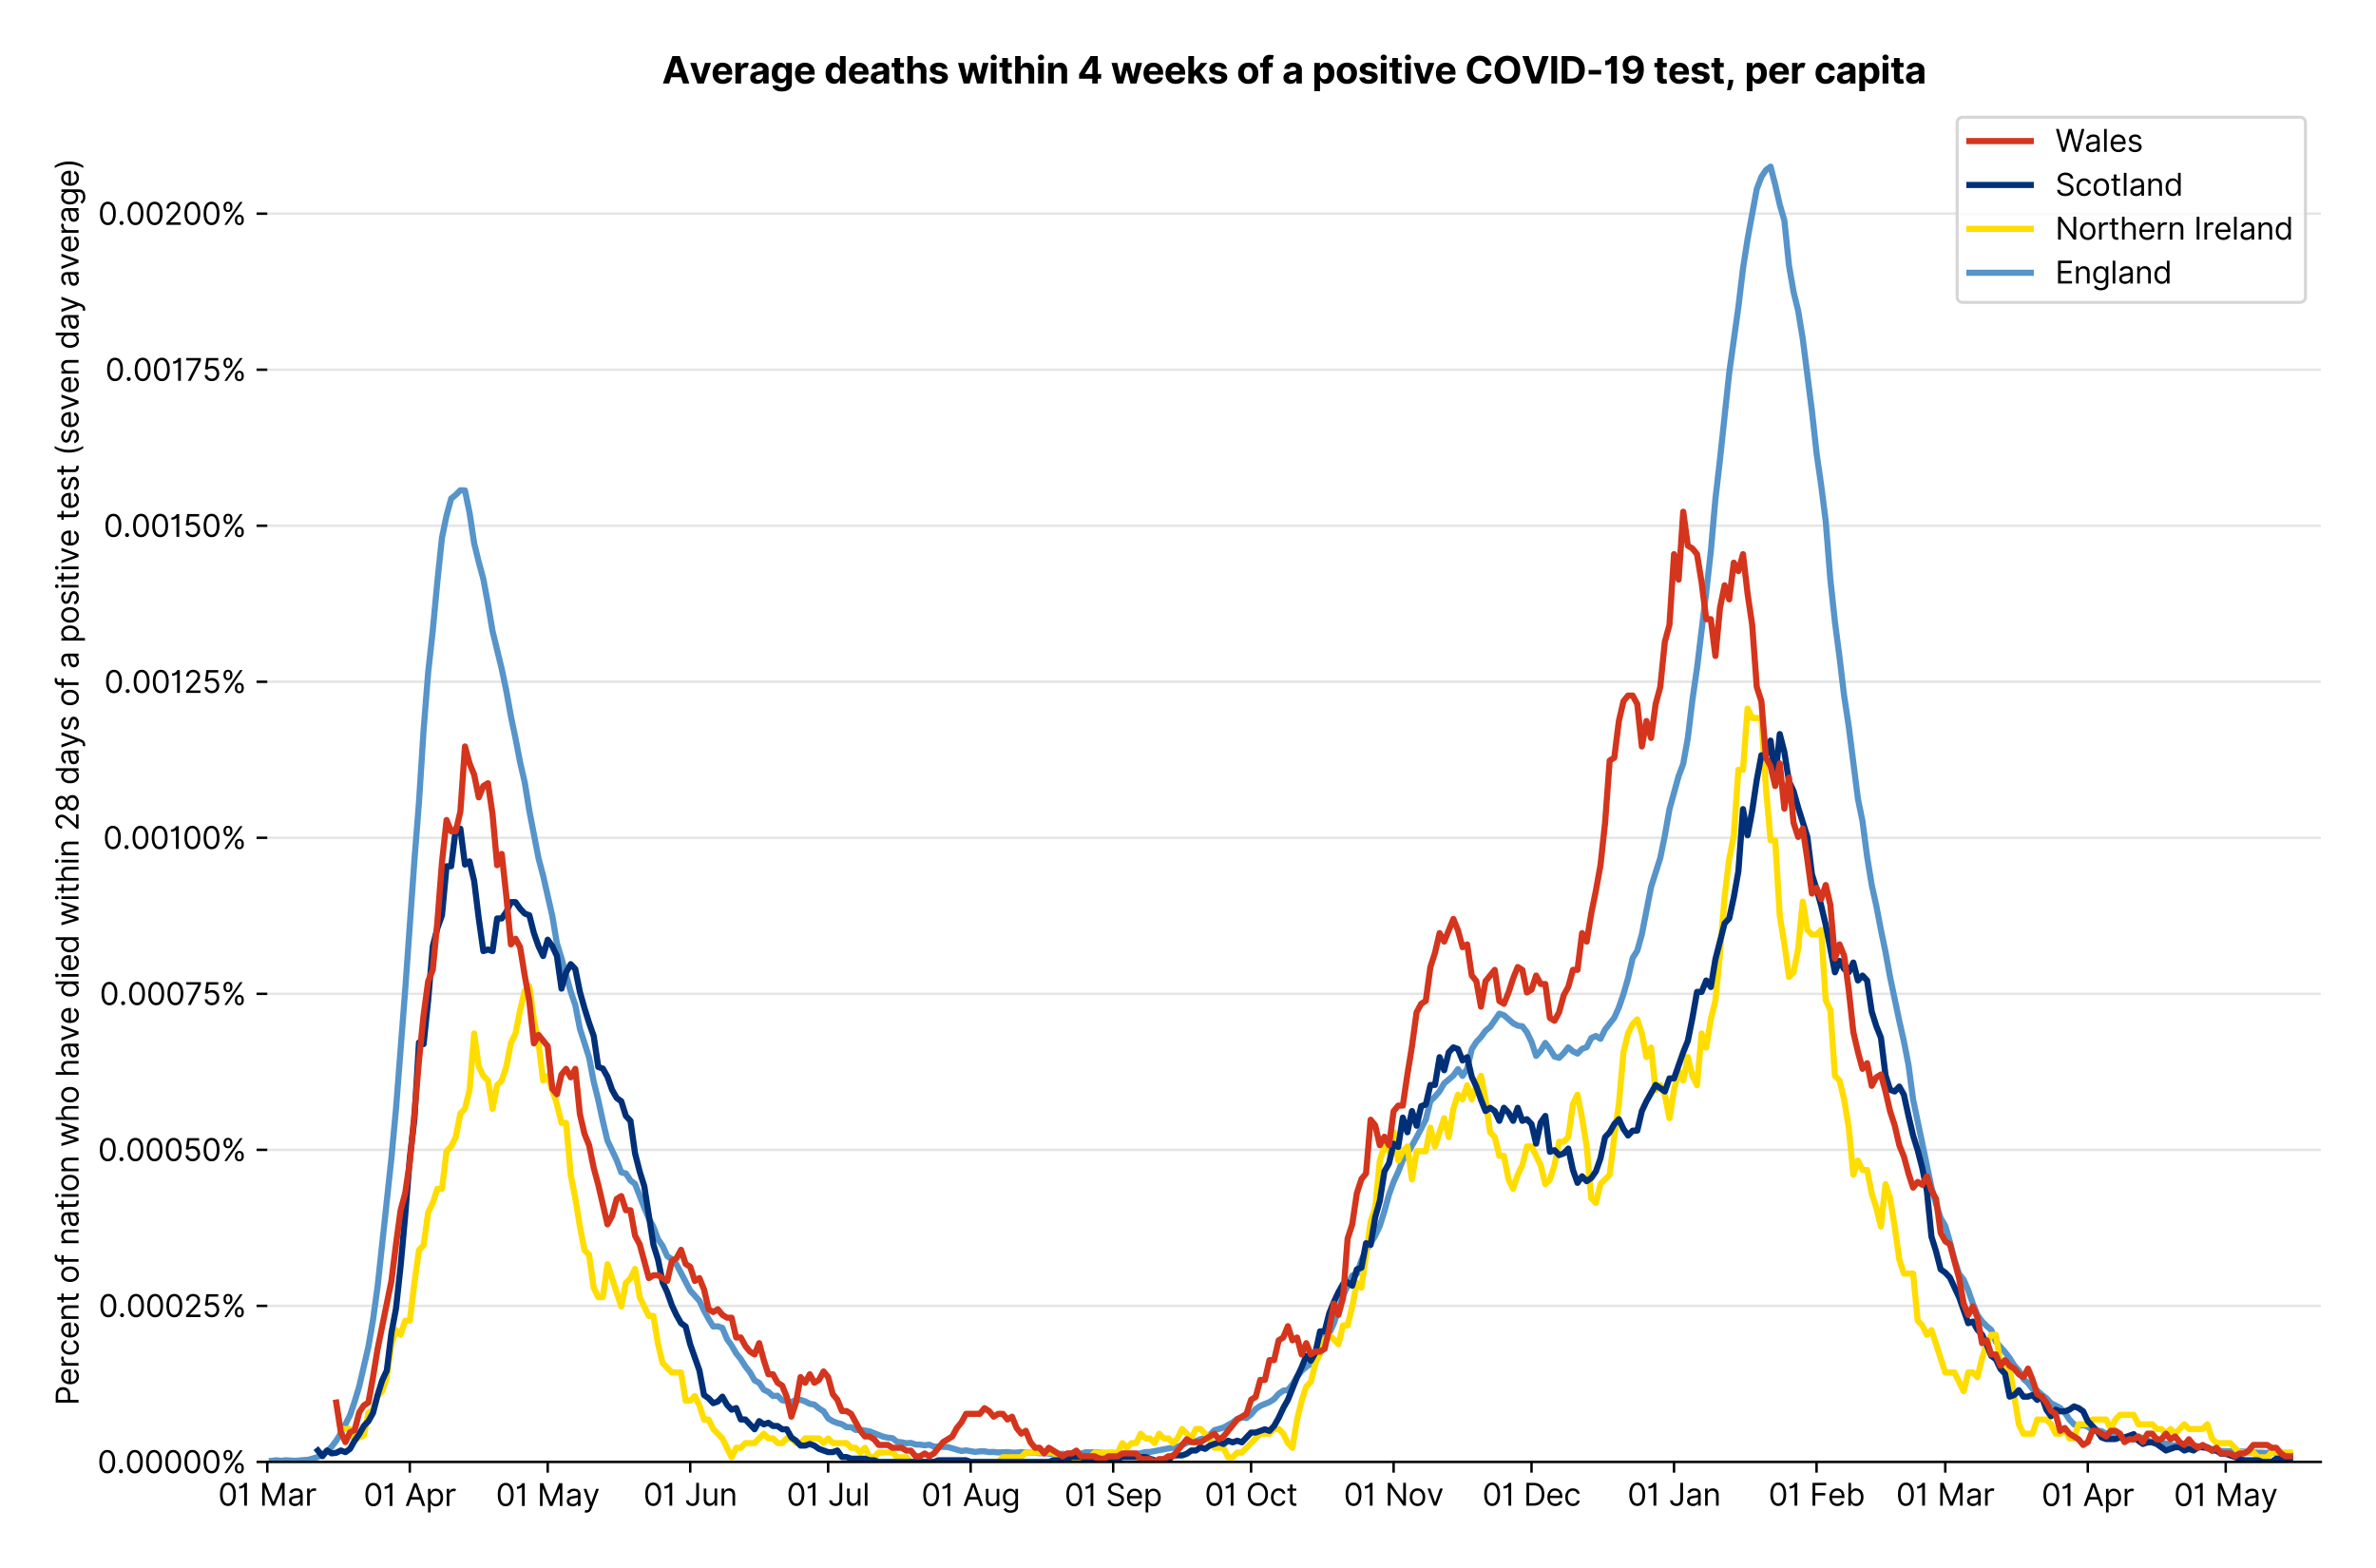 <?xml version="1.0" encoding="utf-8" standalone="no"?>
<!DOCTYPE svg PUBLIC "-//W3C//DTD SVG 1.1//EN"
  "http://www.w3.org/Graphics/SVG/1.1/DTD/svg11.dtd">
<svg version="1.1" viewBox="0 0 774.755 511.276" xmlns="http://www.w3.org/2000/svg" xmlns:xlink="http://www.w3.org/1999/xlink">
 <defs>
  <style type="text/css">*{stroke-linecap:butt;stroke-linejoin:round;}</style>
 </defs>
 <g id="figure_1">
  <g id="patch_1">
   <path d="M 0 511.276 
L 774.755 511.276 
L 774.755 0 
L 0 0 
z
" style="fill:#ffffff;"/>
  </g>
  <g id="axes_1">
   <g id="patch_2">
    <path d="M 87.155 476.745 
L 756.755 476.745 
L 756.755 33.225 
L 87.155 33.225 
z
" style="fill:#ffffff;"/>
   </g>
   <g id="matplotlib.axis_1">
    <g id="xtick_1">
     <g id="line2d_1">
      <defs>
       <path d="M 0 0 
L 0 3.5 
" id="m12f55c90ab" style="stroke:#000000;stroke-width:0.8;"/>
      </defs>
      <g>
       <use style="stroke:#000000;stroke-width:0.8;" x="87.155" xlink:href="#m12f55c90ab" y="476.745"/>
      </g>
     </g>
     <g id="text_1">
      <!-- 01 Mar -->
      <g transform="translate(71.118 491.018)scale(0.1 -0.1)">
       <defs>
        <path d="M 2000 -64 
Q 1230 -64 806 561 
Q 382 1186 382 2327 
Q 382 3459 809 4088 
Q 1236 4718 2000 4718 
Q 2764 4718 3191 4088 
Q 3618 3459 3618 2327 
Q 3618 1186 3194 561 
Q 2771 -64 2000 -64 
z
M 2000 436 
Q 2509 436 2791 927 
Q 3073 1418 3073 2327 
Q 3073 3234 2789 3730 
Q 2505 4227 2000 4227 
Q 1496 4227 1211 3730 
Q 927 3234 927 2327 
Q 927 1418 1210 927 
Q 1493 436 2000 436 
z
" id="Inter-Regular-30" transform="scale(0.016)"/>
        <path d="M 1973 4655 
L 1973 0 
L 1409 0 
L 1409 3836 
L 1373 3836 
Q 1341 3773 1209 3692 
Q 1077 3611 868 3551 
Q 659 3491 391 3491 
L 391 3964 
Q 661 3964 859 4061 
Q 1057 4159 1190 4291 
Q 1323 4423 1392 4529 
Q 1461 4636 1473 4655 
L 1973 4655 
z
" id="Inter-Regular-31" transform="scale(0.016)"/>
        <path id="Inter-Regular-20" transform="scale(0.016)"/>
        <path d="M 564 4655 
L 1236 4655 
L 2818 791 
L 2873 791 
L 4455 4655 
L 5127 4655 
L 5127 0 
L 4600 0 
L 4600 3536 
L 4555 3536 
L 3100 0 
L 2591 0 
L 1136 3536 
L 1091 3536 
L 1091 0 
L 564 0 
L 564 4655 
z
" id="Inter-Regular-4d" transform="scale(0.016)"/>
        <path d="M 1518 -82 
Q 1186 -82 916 44 
Q 646 170 486 410 
Q 327 650 327 991 
Q 327 1291 445 1478 
Q 564 1666 761 1773 
Q 959 1880 1199 1933 
Q 1439 1986 1682 2018 
Q 2000 2059 2199 2080 
Q 2398 2102 2490 2154 
Q 2582 2207 2582 2336 
L 2582 2355 
Q 2582 2691 2399 2877 
Q 2216 3064 1846 3064 
Q 1461 3064 1243 2895 
Q 1025 2727 936 2536 
L 427 2718 
Q 564 3036 792 3214 
Q 1021 3393 1292 3464 
Q 1564 3536 1827 3536 
Q 1996 3536 2215 3496 
Q 2434 3457 2640 3334 
Q 2846 3211 2982 2963 
Q 3118 2716 3118 2300 
L 3118 0 
L 2582 0 
L 2582 473 
L 2555 473 
Q 2500 359 2373 229 
Q 2246 100 2034 9 
Q 1823 -82 1518 -82 
z
M 1600 400 
Q 1918 400 2137 525 
Q 2357 650 2469 847 
Q 2582 1045 2582 1264 
L 2582 1755 
Q 2548 1714 2433 1681 
Q 2318 1648 2169 1624 
Q 2021 1600 1881 1583 
Q 1741 1566 1655 1555 
Q 1446 1527 1265 1467 
Q 1084 1407 974 1287 
Q 864 1168 864 964 
Q 864 684 1072 542 
Q 1280 400 1600 400 
z
" id="Inter-Regular-61" transform="scale(0.016)"/>
        <path d="M 491 0 
L 491 3491 
L 1009 3491 
L 1009 2964 
L 1046 2964 
Q 1139 3223 1389 3384 
Q 1639 3545 1955 3545 
Q 2100 3545 2209 3511 
Q 2318 3477 2400 3418 
L 2218 2964 
Q 2161 2993 2085 3010 
Q 2009 3027 1909 3027 
Q 1527 3027 1277 2794 
Q 1027 2561 1027 2209 
L 1027 0 
L 491 0 
z
" id="Inter-Regular-72" transform="scale(0.016)"/>
       </defs>
       <use xlink:href="#Inter-Regular-30"/>
       <use x="62.5" xlink:href="#Inter-Regular-31"/>
       <use x="106.676" xlink:href="#Inter-Regular-20"/>
       <use x="134.801" xlink:href="#Inter-Regular-4d"/>
       <use x="225.994" xlink:href="#Inter-Regular-61"/>
       <use x="282.386" xlink:href="#Inter-Regular-72"/>
      </g>
     </g>
    </g>
    <g id="xtick_2">
     <g id="line2d_2">
      <g>
       <use style="stroke:#000000;stroke-width:0.8;" x="133.625" xlink:href="#m12f55c90ab" y="476.745"/>
      </g>
     </g>
     <g id="text_2">
      <!-- 01 Apr -->
      <g transform="translate(118.54 491.117)scale(0.1 -0.1)">
       <defs>
        <path d="M 755 0 
L 164 0 
L 1873 4655 
L 2455 4655 
L 4164 0 
L 3573 0 
L 3105 1318 
L 1223 1318 
L 755 0 
z
M 1400 1818 
L 2927 1818 
L 2182 3918 
L 2146 3918 
L 1400 1818 
z
" id="Inter-Regular-41" transform="scale(0.016)"/>
        <path d="M 491 -1309 
L 491 3491 
L 1009 3491 
L 1009 2936 
L 1073 2936 
Q 1132 3027 1237 3169 
Q 1343 3311 1542 3423 
Q 1741 3536 2082 3536 
Q 2523 3536 2859 3315 
Q 3196 3095 3384 2690 
Q 3573 2286 3573 1736 
Q 3573 1182 3384 776 
Q 3196 370 2861 148 
Q 2527 -73 2091 -73 
Q 1755 -73 1552 39 
Q 1350 152 1241 296 
Q 1132 441 1073 536 
L 1027 536 
L 1027 -1309 
L 491 -1309 
z
M 1018 1745 
Q 1018 1152 1276 780 
Q 1534 409 2018 409 
Q 2355 409 2581 587 
Q 2807 766 2921 1069 
Q 3036 1373 3036 1745 
Q 3036 2114 2923 2410 
Q 2811 2707 2585 2881 
Q 2359 3055 2018 3055 
Q 1527 3055 1272 2693 
Q 1018 2332 1018 1745 
z
" id="Inter-Regular-70" transform="scale(0.016)"/>
       </defs>
       <use xlink:href="#Inter-Regular-30"/>
       <use x="62.5" xlink:href="#Inter-Regular-31"/>
       <use x="106.676" xlink:href="#Inter-Regular-20"/>
       <use x="134.801" xlink:href="#Inter-Regular-41"/>
       <use x="202.415" xlink:href="#Inter-Regular-70"/>
       <use x="263.352" xlink:href="#Inter-Regular-72"/>
      </g>
     </g>
    </g>
    <g id="xtick_3">
     <g id="line2d_3">
      <g>
       <use style="stroke:#000000;stroke-width:0.8;" x="178.596" xlink:href="#m12f55c90ab" y="476.745"/>
      </g>
     </g>
     <g id="text_3">
      <!-- 01 May -->
      <g transform="translate(161.693 491.117)scale(0.1 -0.1)">
       <defs>
        <path d="M 818 -1355 
Q 682 -1355 575 -1333 
Q 468 -1311 427 -1291 
L 564 -818 
Q 857 -893 1053 -814 
Q 1250 -736 1391 -345 
L 1509 -18 
L 218 3491 
L 800 3491 
L 1764 709 
L 1800 709 
L 2764 3491 
L 3346 3491 
L 1846 -564 
Q 1550 -1355 818 -1355 
z
" id="Inter-Regular-79" transform="scale(0.016)"/>
       </defs>
       <use xlink:href="#Inter-Regular-30"/>
       <use x="62.5" xlink:href="#Inter-Regular-31"/>
       <use x="106.676" xlink:href="#Inter-Regular-20"/>
       <use x="134.801" xlink:href="#Inter-Regular-4d"/>
       <use x="225.994" xlink:href="#Inter-Regular-61"/>
       <use x="282.386" xlink:href="#Inter-Regular-79"/>
      </g>
     </g>
    </g>
    <g id="xtick_4">
     <g id="line2d_4">
      <g>
       <use style="stroke:#000000;stroke-width:0.8;" x="225.067" xlink:href="#m12f55c90ab" y="476.745"/>
      </g>
     </g>
     <g id="text_4">
      <!-- 01 Jun -->
      <g transform="translate(209.782 491.018)scale(0.1 -0.1)">
       <defs>
        <path d="M 2346 4655 
L 2909 4655 
L 2909 1327 
Q 2909 657 2549 296 
Q 2189 -64 1582 -64 
Q 1200 -64 902 76 
Q 605 216 434 475 
Q 264 734 264 1091 
L 818 1091 
Q 818 795 1034 615 
Q 1250 436 1582 436 
Q 1948 436 2147 664 
Q 2346 893 2346 1327 
L 2346 4655 
z
" id="Inter-Regular-4a" transform="scale(0.016)"/>
        <path d="M 2691 1427 
L 2691 3491 
L 3227 3491 
L 3227 0 
L 2691 0 
L 2691 591 
L 2655 591 
Q 2532 325 2273 140 
Q 2014 -45 1618 -45 
Q 1127 -45 809 280 
Q 491 605 491 1273 
L 491 3491 
L 1027 3491 
L 1027 1309 
Q 1027 927 1242 700 
Q 1457 473 1791 473 
Q 1991 473 2199 575 
Q 2407 677 2549 888 
Q 2691 1100 2691 1427 
z
" id="Inter-Regular-75" transform="scale(0.016)"/>
        <path d="M 1027 2100 
L 1027 0 
L 491 0 
L 491 3491 
L 1009 3491 
L 1009 2945 
L 1055 2945 
Q 1177 3211 1427 3373 
Q 1677 3536 2073 3536 
Q 2602 3536 2928 3211 
Q 3255 2886 3255 2218 
L 3255 0 
L 2718 0 
L 2718 2182 
Q 2718 2593 2504 2824 
Q 2291 3055 1918 3055 
Q 1534 3055 1280 2806 
Q 1027 2557 1027 2100 
z
" id="Inter-Regular-6e" transform="scale(0.016)"/>
       </defs>
       <use xlink:href="#Inter-Regular-30"/>
       <use x="62.5" xlink:href="#Inter-Regular-31"/>
       <use x="106.676" xlink:href="#Inter-Regular-20"/>
       <use x="134.801" xlink:href="#Inter-Regular-4a"/>
       <use x="189.063" xlink:href="#Inter-Regular-75"/>
       <use x="247.159" xlink:href="#Inter-Regular-6e"/>
      </g>
     </g>
    </g>
    <g id="xtick_5">
     <g id="line2d_5">
      <g>
       <use style="stroke:#000000;stroke-width:0.8;" x="270.038" xlink:href="#m12f55c90ab" y="476.745"/>
      </g>
     </g>
     <g id="text_5">
      <!-- 01 Jul -->
      <g transform="translate(256.494 491.018)scale(0.1 -0.1)">
       <defs>
        <path d="M 1027 4655 
L 1027 0 
L 491 0 
L 491 4655 
L 1027 4655 
z
" id="Inter-Regular-6c" transform="scale(0.016)"/>
       </defs>
       <use xlink:href="#Inter-Regular-30"/>
       <use x="62.5" xlink:href="#Inter-Regular-31"/>
       <use x="106.676" xlink:href="#Inter-Regular-20"/>
       <use x="134.801" xlink:href="#Inter-Regular-4a"/>
       <use x="189.063" xlink:href="#Inter-Regular-75"/>
       <use x="247.159" xlink:href="#Inter-Regular-6c"/>
      </g>
     </g>
    </g>
    <g id="xtick_6">
     <g id="line2d_6">
      <g>
       <use style="stroke:#000000;stroke-width:0.8;" x="316.508" xlink:href="#m12f55c90ab" y="476.745"/>
      </g>
     </g>
     <g id="text_6">
      <!-- 01 Aug -->
      <g transform="translate(300.436 491.117)scale(0.1 -0.1)">
       <defs>
        <path d="M 1900 -1382 
Q 1316 -1382 976 -1169 
Q 636 -957 473 -682 
L 900 -382 
Q 973 -477 1084 -601 
Q 1196 -725 1390 -817 
Q 1584 -909 1900 -909 
Q 2323 -909 2598 -704 
Q 2873 -500 2873 -64 
L 2873 645 
L 2827 645 
Q 2768 550 2660 410 
Q 2552 270 2351 162 
Q 2150 55 1809 55 
Q 1386 55 1051 255 
Q 716 455 521 836 
Q 327 1218 327 1764 
Q 327 2300 516 2699 
Q 705 3098 1041 3317 
Q 1377 3536 1818 3536 
Q 2159 3536 2360 3423 
Q 2561 3311 2669 3169 
Q 2777 3027 2836 2936 
L 2891 2936 
L 2891 3491 
L 3409 3491 
L 3409 -100 
Q 3409 -550 3205 -833 
Q 3002 -1116 2660 -1249 
Q 2318 -1382 1900 -1382 
z
M 1882 536 
Q 2366 536 2624 864 
Q 2882 1193 2882 1773 
Q 2882 2339 2627 2697 
Q 2373 3055 1882 3055 
Q 1541 3055 1315 2882 
Q 1089 2709 976 2418 
Q 864 2127 864 1773 
Q 864 1227 1120 881 
Q 1377 536 1882 536 
z
" id="Inter-Regular-67" transform="scale(0.016)"/>
       </defs>
       <use xlink:href="#Inter-Regular-30"/>
       <use x="62.5" xlink:href="#Inter-Regular-31"/>
       <use x="106.676" xlink:href="#Inter-Regular-20"/>
       <use x="134.801" xlink:href="#Inter-Regular-41"/>
       <use x="202.415" xlink:href="#Inter-Regular-75"/>
       <use x="260.511" xlink:href="#Inter-Regular-67"/>
      </g>
     </g>
    </g>
    <g id="xtick_7">
     <g id="line2d_7">
      <g>
       <use style="stroke:#000000;stroke-width:0.8;" x="362.979" xlink:href="#m12f55c90ab" y="476.745"/>
      </g>
     </g>
     <g id="text_7">
      <!-- 01 Sep -->
      <g transform="translate(347.091 491.117)scale(0.1 -0.1)">
       <defs>
        <path d="M 3109 3491 
Q 3068 3836 2777 4027 
Q 2486 4218 2064 4218 
Q 1600 4218 1318 3999 
Q 1036 3780 1036 3445 
Q 1036 3195 1189 3042 
Q 1343 2889 1553 2803 
Q 1764 2718 1936 2673 
L 2409 2545 
Q 2591 2498 2815 2414 
Q 3039 2330 3244 2185 
Q 3450 2041 3584 1816 
Q 3718 1591 3718 1264 
Q 3718 886 3521 581 
Q 3325 277 2949 97 
Q 2573 -82 2036 -82 
Q 1286 -82 845 272 
Q 405 627 364 1200 
L 946 1200 
Q 968 936 1124 764 
Q 1280 593 1519 510 
Q 1759 427 2036 427 
Q 2359 427 2616 533 
Q 2873 639 3023 828 
Q 3173 1018 3173 1273 
Q 3173 1505 3043 1650 
Q 2914 1795 2702 1886 
Q 2491 1977 2246 2045 
L 1673 2209 
Q 1127 2366 809 2657 
Q 491 2948 491 3418 
Q 491 3809 703 4101 
Q 916 4393 1276 4555 
Q 1636 4718 2082 4718 
Q 2532 4718 2882 4558 
Q 3232 4398 3437 4120 
Q 3643 3843 3655 3491 
L 3109 3491 
z
" id="Inter-Regular-53" transform="scale(0.016)"/>
        <path d="M 1955 -73 
Q 1450 -73 1085 151 
Q 721 375 524 778 
Q 327 1182 327 1718 
Q 327 2255 524 2665 
Q 721 3075 1074 3305 
Q 1427 3536 1900 3536 
Q 2173 3536 2439 3445 
Q 2705 3355 2923 3151 
Q 3141 2948 3270 2614 
Q 3400 2280 3400 1791 
L 3400 1564 
L 866 1564 
Q 884 1005 1183 707 
Q 1482 409 1955 409 
Q 2271 409 2498 545 
Q 2725 682 2827 955 
L 3346 809 
Q 3223 414 2854 170 
Q 2486 -73 1955 -73 
z
M 866 2027 
L 2855 2027 
Q 2855 2470 2595 2762 
Q 2336 3055 1900 3055 
Q 1593 3055 1368 2911 
Q 1143 2768 1013 2533 
Q 884 2298 866 2027 
z
" id="Inter-Regular-65" transform="scale(0.016)"/>
       </defs>
       <use xlink:href="#Inter-Regular-30"/>
       <use x="62.5" xlink:href="#Inter-Regular-31"/>
       <use x="106.676" xlink:href="#Inter-Regular-20"/>
       <use x="134.801" xlink:href="#Inter-Regular-53"/>
       <use x="198.58" xlink:href="#Inter-Regular-65"/>
       <use x="256.818" xlink:href="#Inter-Regular-70"/>
      </g>
     </g>
    </g>
    <g id="xtick_8">
     <g id="line2d_8">
      <g>
       <use style="stroke:#000000;stroke-width:0.8;" x="407.95" xlink:href="#m12f55c90ab" y="476.745"/>
      </g>
     </g>
     <g id="text_8">
      <!-- 01 Oct -->
      <g transform="translate(392.794 491.018)scale(0.1 -0.1)">
       <defs>
        <path d="M 4491 2327 
Q 4491 1591 4225 1054 
Q 3959 518 3495 227 
Q 3032 -64 2436 -64 
Q 1841 -64 1377 227 
Q 914 518 648 1054 
Q 382 1591 382 2327 
Q 382 3064 648 3600 
Q 914 4136 1377 4427 
Q 1841 4718 2436 4718 
Q 3032 4718 3495 4427 
Q 3959 4136 4225 3600 
Q 4491 3064 4491 2327 
z
M 3946 2327 
Q 3946 2932 3744 3348 
Q 3543 3764 3201 3977 
Q 2859 4191 2436 4191 
Q 2014 4191 1672 3977 
Q 1330 3764 1128 3348 
Q 927 2932 927 2327 
Q 927 1723 1128 1307 
Q 1330 891 1672 677 
Q 2014 464 2436 464 
Q 2859 464 3201 677 
Q 3543 891 3744 1307 
Q 3946 1723 3946 2327 
z
" id="Inter-Regular-4f" transform="scale(0.016)"/>
        <path d="M 1909 -73 
Q 1418 -73 1063 159 
Q 709 391 518 798 
Q 327 1205 327 1727 
Q 327 2259 524 2667 
Q 721 3075 1074 3305 
Q 1427 3536 1900 3536 
Q 2268 3536 2563 3400 
Q 2859 3264 3047 3018 
Q 3236 2773 3282 2445 
L 2746 2445 
Q 2684 2684 2474 2869 
Q 2264 3055 1909 3055 
Q 1439 3055 1151 2697 
Q 864 2339 864 1745 
Q 864 1139 1148 774 
Q 1432 409 1909 409 
Q 2223 409 2447 570 
Q 2671 732 2746 1018 
L 3282 1018 
Q 3236 709 3058 462 
Q 2880 216 2588 71 
Q 2296 -73 1909 -73 
z
" id="Inter-Regular-63" transform="scale(0.016)"/>
        <path d="M 2009 3491 
L 2009 3036 
L 1264 3036 
L 1264 1000 
Q 1264 773 1331 660 
Q 1398 548 1503 510 
Q 1609 473 1727 473 
Q 1816 473 1873 483 
Q 1930 493 1964 500 
L 2073 18 
Q 2018 -2 1920 -23 
Q 1823 -45 1673 -45 
Q 1446 -45 1228 52 
Q 1011 150 869 350 
Q 727 550 727 855 
L 727 3036 
L 200 3036 
L 200 3491 
L 727 3491 
L 727 4327 
L 1264 4327 
L 1264 3491 
L 2009 3491 
z
" id="Inter-Regular-74" transform="scale(0.016)"/>
       </defs>
       <use xlink:href="#Inter-Regular-30"/>
       <use x="62.5" xlink:href="#Inter-Regular-31"/>
       <use x="106.676" xlink:href="#Inter-Regular-20"/>
       <use x="134.801" xlink:href="#Inter-Regular-4f"/>
       <use x="210.938" xlink:href="#Inter-Regular-63"/>
       <use x="266.761" xlink:href="#Inter-Regular-74"/>
      </g>
     </g>
    </g>
    <g id="xtick_9">
     <g id="line2d_9">
      <g>
       <use style="stroke:#000000;stroke-width:0.8;" x="454.42" xlink:href="#m12f55c90ab" y="476.745"/>
      </g>
     </g>
     <g id="text_9">
      <!-- 01 Nov -->
      <g transform="translate(438.149 491.018)scale(0.1 -0.1)">
       <defs>
        <path d="M 4255 4655 
L 4255 0 
L 3709 0 
L 1173 3655 
L 1127 3655 
L 1127 0 
L 564 0 
L 564 4655 
L 1109 4655 
L 3655 991 
L 3700 991 
L 3700 4655 
L 4255 4655 
z
" id="Inter-Regular-4e" transform="scale(0.016)"/>
        <path d="M 1909 -73 
Q 1436 -73 1080 152 
Q 725 377 526 781 
Q 327 1186 327 1727 
Q 327 2273 526 2679 
Q 725 3086 1080 3311 
Q 1436 3536 1909 3536 
Q 2382 3536 2737 3311 
Q 3093 3086 3292 2679 
Q 3491 2273 3491 1727 
Q 3491 1186 3292 781 
Q 3093 377 2737 152 
Q 2382 -73 1909 -73 
z
M 1909 409 
Q 2268 409 2500 593 
Q 2732 777 2843 1077 
Q 2955 1377 2955 1727 
Q 2955 2077 2843 2379 
Q 2732 2682 2500 2868 
Q 2268 3055 1909 3055 
Q 1550 3055 1318 2868 
Q 1086 2682 975 2379 
Q 864 2077 864 1727 
Q 864 1377 975 1077 
Q 1086 777 1318 593 
Q 1550 409 1909 409 
z
" id="Inter-Regular-6f" transform="scale(0.016)"/>
        <path d="M 3346 3491 
L 2055 0 
L 1509 0 
L 218 3491 
L 800 3491 
L 1764 709 
L 1800 709 
L 2764 3491 
L 3346 3491 
z
" id="Inter-Regular-76" transform="scale(0.016)"/>
       </defs>
       <use xlink:href="#Inter-Regular-30"/>
       <use x="62.5" xlink:href="#Inter-Regular-31"/>
       <use x="106.676" xlink:href="#Inter-Regular-20"/>
       <use x="134.801" xlink:href="#Inter-Regular-4e"/>
       <use x="210.085" xlink:href="#Inter-Regular-6f"/>
       <use x="269.744" xlink:href="#Inter-Regular-76"/>
      </g>
     </g>
    </g>
    <g id="xtick_10">
     <g id="line2d_10">
      <g>
       <use style="stroke:#000000;stroke-width:0.8;" x="499.392" xlink:href="#m12f55c90ab" y="476.745"/>
      </g>
     </g>
     <g id="text_10">
      <!-- 01 Dec -->
      <g transform="translate(483.355 491.018)scale(0.1 -0.1)">
       <defs>
        <path d="M 2000 0 
L 564 0 
L 564 4655 
L 2064 4655 
Q 2741 4655 3223 4376 
Q 3705 4098 3961 3578 
Q 4218 3059 4218 2336 
Q 4218 1609 3959 1085 
Q 3700 561 3204 280 
Q 2709 0 2000 0 
z
M 1127 500 
L 1964 500 
Q 2830 500 3251 992 
Q 3673 1484 3673 2336 
Q 3673 3182 3259 3668 
Q 2846 4155 2027 4155 
L 1127 4155 
L 1127 500 
z
" id="Inter-Regular-44" transform="scale(0.016)"/>
       </defs>
       <use xlink:href="#Inter-Regular-30"/>
       <use x="62.5" xlink:href="#Inter-Regular-31"/>
       <use x="106.676" xlink:href="#Inter-Regular-20"/>
       <use x="134.801" xlink:href="#Inter-Regular-44"/>
       <use x="206.676" xlink:href="#Inter-Regular-65"/>
       <use x="264.915" xlink:href="#Inter-Regular-63"/>
      </g>
     </g>
    </g>
    <g id="xtick_11">
     <g id="line2d_11">
      <g>
       <use style="stroke:#000000;stroke-width:0.8;" x="545.862" xlink:href="#m12f55c90ab" y="476.745"/>
      </g>
     </g>
     <g id="text_11">
      <!-- 01 Jan -->
      <g transform="translate(530.663 491.018)scale(0.1 -0.1)">
       <use xlink:href="#Inter-Regular-30"/>
       <use x="62.5" xlink:href="#Inter-Regular-31"/>
       <use x="106.676" xlink:href="#Inter-Regular-20"/>
       <use x="134.801" xlink:href="#Inter-Regular-4a"/>
       <use x="189.063" xlink:href="#Inter-Regular-61"/>
       <use x="245.455" xlink:href="#Inter-Regular-6e"/>
      </g>
     </g>
    </g>
    <g id="xtick_12">
     <g id="line2d_12">
      <g>
       <use style="stroke:#000000;stroke-width:0.8;" x="592.332" xlink:href="#m12f55c90ab" y="476.745"/>
      </g>
     </g>
     <g id="text_12">
      <!-- 01 Feb -->
      <g transform="translate(576.643 491.018)scale(0.1 -0.1)">
       <defs>
        <path d="M 564 0 
L 564 4655 
L 3355 4655 
L 3355 4155 
L 1127 4155 
L 1127 2582 
L 3146 2582 
L 3146 2082 
L 1127 2082 
L 1127 0 
L 564 0 
z
" id="Inter-Regular-46" transform="scale(0.016)"/>
        <path d="M 564 0 
L 564 4655 
L 1100 4655 
L 1100 2936 
L 1146 2936 
Q 1205 3027 1310 3169 
Q 1416 3311 1615 3423 
Q 1814 3536 2155 3536 
Q 2596 3536 2932 3315 
Q 3268 3095 3457 2690 
Q 3646 2286 3646 1736 
Q 3646 1182 3457 776 
Q 3268 370 2934 148 
Q 2600 -73 2164 -73 
Q 1827 -73 1625 39 
Q 1423 152 1314 296 
Q 1205 441 1146 536 
L 1082 536 
L 1082 0 
L 564 0 
z
M 1091 1745 
Q 1091 1152 1349 780 
Q 1607 409 2091 409 
Q 2427 409 2653 587 
Q 2880 766 2994 1069 
Q 3109 1373 3109 1745 
Q 3109 2114 2996 2410 
Q 2884 2707 2658 2881 
Q 2432 3055 2091 3055 
Q 1600 3055 1345 2693 
Q 1091 2332 1091 1745 
z
" id="Inter-Regular-62" transform="scale(0.016)"/>
       </defs>
       <use xlink:href="#Inter-Regular-30"/>
       <use x="62.5" xlink:href="#Inter-Regular-31"/>
       <use x="106.676" xlink:href="#Inter-Regular-20"/>
       <use x="134.801" xlink:href="#Inter-Regular-46"/>
       <use x="193.466" xlink:href="#Inter-Regular-65"/>
       <use x="251.705" xlink:href="#Inter-Regular-62"/>
      </g>
     </g>
    </g>
    <g id="xtick_13">
     <g id="line2d_13">
      <g>
       <use style="stroke:#000000;stroke-width:0.8;" x="634.306" xlink:href="#m12f55c90ab" y="476.745"/>
      </g>
     </g>
     <g id="text_13">
      <!-- 01 Mar -->
      <g transform="translate(618.269 491.018)scale(0.1 -0.1)">
       <use xlink:href="#Inter-Regular-30"/>
       <use x="62.5" xlink:href="#Inter-Regular-31"/>
       <use x="106.676" xlink:href="#Inter-Regular-20"/>
       <use x="134.801" xlink:href="#Inter-Regular-4d"/>
       <use x="225.994" xlink:href="#Inter-Regular-61"/>
       <use x="282.386" xlink:href="#Inter-Regular-72"/>
      </g>
     </g>
    </g>
    <g id="xtick_14">
     <g id="line2d_14">
      <g>
       <use style="stroke:#000000;stroke-width:0.8;" x="680.776" xlink:href="#m12f55c90ab" y="476.745"/>
      </g>
     </g>
     <g id="text_14">
      <!-- 01 Apr -->
      <g transform="translate(665.691 491.117)scale(0.1 -0.1)">
       <use xlink:href="#Inter-Regular-30"/>
       <use x="62.5" xlink:href="#Inter-Regular-31"/>
       <use x="106.676" xlink:href="#Inter-Regular-20"/>
       <use x="134.801" xlink:href="#Inter-Regular-41"/>
       <use x="202.415" xlink:href="#Inter-Regular-70"/>
       <use x="263.352" xlink:href="#Inter-Regular-72"/>
      </g>
     </g>
    </g>
    <g id="xtick_15">
     <g id="line2d_15">
      <g>
       <use style="stroke:#000000;stroke-width:0.8;" x="725.747" xlink:href="#m12f55c90ab" y="476.745"/>
      </g>
     </g>
     <g id="text_15">
      <!-- 01 May -->
      <g transform="translate(708.844 491.117)scale(0.1 -0.1)">
       <use xlink:href="#Inter-Regular-30"/>
       <use x="62.5" xlink:href="#Inter-Regular-31"/>
       <use x="106.676" xlink:href="#Inter-Regular-20"/>
       <use x="134.801" xlink:href="#Inter-Regular-4d"/>
       <use x="225.994" xlink:href="#Inter-Regular-61"/>
       <use x="282.386" xlink:href="#Inter-Regular-79"/>
      </g>
     </g>
    </g>
   </g>
   <g id="matplotlib.axis_2">
    <g id="ytick_1">
     <g id="line2d_16">
      <path clip-path="url(#p154a34cf30)" d="M 87.155 476.745 
L 756.755 476.745 
" style="fill:none;stroke:#e5e5e5;stroke-linecap:square;stroke-width:0.8;"/>
     </g>
     <g id="line2d_17">
      <defs>
       <path d="M 0 0 
L -3.5 0 
" id="m8d0c549e0b" style="stroke:#000000;stroke-width:0.8;"/>
      </defs>
      <g>
       <use style="stroke:#000000;stroke-width:0.8;" x="87.155" xlink:href="#m8d0c549e0b" y="476.745"/>
      </g>
     </g>
     <g id="text_16">
      <!-- 0.00000% -->
      <g transform="translate(31.773 480.382)scale(0.1 -0.1)">
       <defs>
        <path d="M 882 -36 
Q 714 -36 593 84 
Q 473 205 473 373 
Q 473 541 593 661 
Q 714 782 882 782 
Q 1050 782 1170 661 
Q 1291 541 1291 373 
Q 1291 205 1170 84 
Q 1050 -36 882 -36 
z
" id="Inter-Regular-2e" transform="scale(0.016)"/>
        <path d="M 2855 873 
L 2855 1118 
Q 2855 1373 2960 1585 
Q 3066 1798 3269 1926 
Q 3473 2055 3764 2055 
Q 4059 2055 4259 1926 
Q 4459 1798 4561 1585 
Q 4664 1373 4664 1118 
L 4664 873 
Q 4664 618 4560 405 
Q 4457 193 4256 64 
Q 4055 -64 3764 -64 
Q 3468 -64 3266 64 
Q 3064 193 2959 405 
Q 2855 618 2855 873 
z
M 536 3536 
L 536 3782 
Q 536 4036 642 4248 
Q 748 4461 951 4589 
Q 1155 4718 1446 4718 
Q 1741 4718 1941 4589 
Q 2141 4461 2243 4248 
Q 2346 4036 2346 3782 
L 2346 3536 
Q 2346 3282 2242 3069 
Q 2139 2857 1937 2728 
Q 1736 2600 1446 2600 
Q 1150 2600 948 2728 
Q 746 2857 641 3069 
Q 536 3282 536 3536 
z
M 709 0 
L 3909 4655 
L 4427 4655 
L 1227 0 
L 709 0 
z
M 3318 1118 
L 3318 873 
Q 3318 661 3418 494 
Q 3518 327 3764 327 
Q 4002 327 4101 494 
Q 4200 661 4200 873 
L 4200 1118 
Q 4200 1330 4104 1497 
Q 4009 1664 3764 1664 
Q 3525 1664 3421 1497 
Q 3318 1330 3318 1118 
z
M 1000 3782 
L 1000 3536 
Q 1000 3325 1100 3158 
Q 1200 2991 1446 2991 
Q 1684 2991 1783 3158 
Q 1882 3325 1882 3536 
L 1882 3782 
Q 1882 3993 1786 4160 
Q 1691 4327 1446 4327 
Q 1207 4327 1103 4160 
Q 1000 3993 1000 3782 
z
" id="Inter-Regular-25" transform="scale(0.016)"/>
       </defs>
       <use xlink:href="#Inter-Regular-30"/>
       <use x="62.5" xlink:href="#Inter-Regular-2e"/>
       <use x="90.057" xlink:href="#Inter-Regular-30"/>
       <use x="152.557" xlink:href="#Inter-Regular-30"/>
       <use x="215.057" xlink:href="#Inter-Regular-30"/>
       <use x="277.557" xlink:href="#Inter-Regular-30"/>
       <use x="340.057" xlink:href="#Inter-Regular-30"/>
       <use x="402.557" xlink:href="#Inter-Regular-25"/>
      </g>
     </g>
    </g>
    <g id="ytick_2">
     <g id="line2d_18">
      <path clip-path="url(#p154a34cf30)" d="M 87.155 425.862 
L 756.755 425.862 
" style="fill:none;stroke:#e5e5e5;stroke-linecap:square;stroke-width:0.8;"/>
     </g>
     <g id="line2d_19">
      <g>
       <use style="stroke:#000000;stroke-width:0.8;" x="87.155" xlink:href="#m8d0c549e0b" y="425.862"/>
      </g>
     </g>
     <g id="text_17">
      <!-- 0.00025% -->
      <g transform="translate(32.142 429.498)scale(0.1 -0.1)">
       <defs>
        <path d="M 482 0 
L 482 409 
L 2018 2091 
Q 2289 2386 2464 2605 
Q 2639 2825 2724 3019 
Q 2809 3214 2809 3427 
Q 2809 3795 2553 4011 
Q 2298 4227 1918 4227 
Q 1514 4227 1275 3985 
Q 1036 3743 1036 3345 
L 500 3345 
Q 500 3755 688 4064 
Q 877 4373 1203 4545 
Q 1530 4718 1936 4718 
Q 2346 4718 2661 4545 
Q 2977 4373 3156 4079 
Q 3336 3786 3336 3427 
Q 3336 3170 3244 2926 
Q 3152 2682 2926 2383 
Q 2700 2084 2300 1655 
L 1255 536 
L 1255 500 
L 3418 500 
L 3418 0 
L 482 0 
z
" id="Inter-Regular-32" transform="scale(0.016)"/>
        <path d="M 1936 -64 
Q 1536 -64 1216 95 
Q 896 255 702 532 
Q 509 809 491 1164 
L 1036 1164 
Q 1068 848 1324 642 
Q 1580 436 1936 436 
Q 2223 436 2447 570 
Q 2671 705 2799 940 
Q 2927 1175 2927 1473 
Q 2927 1777 2794 2017 
Q 2661 2257 2429 2395 
Q 2198 2534 1900 2536 
Q 1686 2539 1461 2472 
Q 1236 2405 1091 2300 
L 564 2364 
L 846 4655 
L 3264 4655 
L 3264 4155 
L 1318 4155 
L 1155 2782 
L 1182 2782 
Q 1325 2895 1541 2970 
Q 1757 3045 1991 3045 
Q 2418 3045 2753 2842 
Q 3089 2639 3281 2286 
Q 3473 1934 3473 1482 
Q 3473 1036 3274 687 
Q 3075 339 2727 137 
Q 2380 -64 1936 -64 
z
" id="Inter-Regular-35" transform="scale(0.016)"/>
       </defs>
       <use xlink:href="#Inter-Regular-30"/>
       <use x="62.5" xlink:href="#Inter-Regular-2e"/>
       <use x="90.057" xlink:href="#Inter-Regular-30"/>
       <use x="152.557" xlink:href="#Inter-Regular-30"/>
       <use x="215.057" xlink:href="#Inter-Regular-30"/>
       <use x="277.557" xlink:href="#Inter-Regular-32"/>
       <use x="338.068" xlink:href="#Inter-Regular-35"/>
       <use x="398.864" xlink:href="#Inter-Regular-25"/>
      </g>
     </g>
    </g>
    <g id="ytick_3">
     <g id="line2d_20">
      <path clip-path="url(#p154a34cf30)" d="M 87.155 374.978 
L 756.755 374.978 
" style="fill:none;stroke:#e5e5e5;stroke-linecap:square;stroke-width:0.8;"/>
     </g>
     <g id="line2d_21">
      <g>
       <use style="stroke:#000000;stroke-width:0.8;" x="87.155" xlink:href="#m8d0c549e0b" y="374.978"/>
      </g>
     </g>
     <g id="text_18">
      <!-- 0.00050% -->
      <g transform="translate(31.944 378.615)scale(0.1 -0.1)">
       <use xlink:href="#Inter-Regular-30"/>
       <use x="62.5" xlink:href="#Inter-Regular-2e"/>
       <use x="90.057" xlink:href="#Inter-Regular-30"/>
       <use x="152.557" xlink:href="#Inter-Regular-30"/>
       <use x="215.057" xlink:href="#Inter-Regular-30"/>
       <use x="277.557" xlink:href="#Inter-Regular-35"/>
       <use x="338.352" xlink:href="#Inter-Regular-30"/>
       <use x="400.852" xlink:href="#Inter-Regular-25"/>
      </g>
     </g>
    </g>
    <g id="ytick_4">
     <g id="line2d_22">
      <path clip-path="url(#p154a34cf30)" d="M 87.155 324.095 
L 756.755 324.095 
" style="fill:none;stroke:#e5e5e5;stroke-linecap:square;stroke-width:0.8;"/>
     </g>
     <g id="line2d_23">
      <g>
       <use style="stroke:#000000;stroke-width:0.8;" x="87.155" xlink:href="#m8d0c549e0b" y="324.095"/>
      </g>
     </g>
     <g id="text_19">
      <!-- 0.00075% -->
      <g transform="translate(32.483 327.732)scale(0.1 -0.1)">
       <defs>
        <path d="M 627 0 
L 2709 4118 
L 2709 4155 
L 309 4155 
L 309 4655 
L 3291 4655 
L 3291 4127 
L 1218 0 
L 627 0 
z
" id="Inter-Regular-37" transform="scale(0.016)"/>
       </defs>
       <use xlink:href="#Inter-Regular-30"/>
       <use x="62.5" xlink:href="#Inter-Regular-2e"/>
       <use x="90.057" xlink:href="#Inter-Regular-30"/>
       <use x="152.557" xlink:href="#Inter-Regular-30"/>
       <use x="215.057" xlink:href="#Inter-Regular-30"/>
       <use x="277.557" xlink:href="#Inter-Regular-37"/>
       <use x="334.659" xlink:href="#Inter-Regular-35"/>
       <use x="395.455" xlink:href="#Inter-Regular-25"/>
      </g>
     </g>
    </g>
    <g id="ytick_5">
     <g id="line2d_24">
      <path clip-path="url(#p154a34cf30)" d="M 87.155 273.212 
L 756.755 273.212 
" style="fill:none;stroke:#e5e5e5;stroke-linecap:square;stroke-width:0.8;"/>
     </g>
     <g id="line2d_25">
      <g>
       <use style="stroke:#000000;stroke-width:0.8;" x="87.155" xlink:href="#m8d0c549e0b" y="273.212"/>
      </g>
     </g>
     <g id="text_20">
      <!-- 0.00100% -->
      <g transform="translate(33.606 276.848)scale(0.1 -0.1)">
       <use xlink:href="#Inter-Regular-30"/>
       <use x="62.5" xlink:href="#Inter-Regular-2e"/>
       <use x="90.057" xlink:href="#Inter-Regular-30"/>
       <use x="152.557" xlink:href="#Inter-Regular-30"/>
       <use x="215.057" xlink:href="#Inter-Regular-31"/>
       <use x="259.233" xlink:href="#Inter-Regular-30"/>
       <use x="321.733" xlink:href="#Inter-Regular-30"/>
       <use x="384.233" xlink:href="#Inter-Regular-25"/>
      </g>
     </g>
    </g>
    <g id="ytick_6">
     <g id="line2d_26">
      <path clip-path="url(#p154a34cf30)" d="M 87.155 222.328 
L 756.755 222.328 
" style="fill:none;stroke:#e5e5e5;stroke-linecap:square;stroke-width:0.8;"/>
     </g>
     <g id="line2d_27">
      <g>
       <use style="stroke:#000000;stroke-width:0.8;" x="87.155" xlink:href="#m8d0c549e0b" y="222.328"/>
      </g>
     </g>
     <g id="text_21">
      <!-- 0.00125% -->
      <g transform="translate(33.975 225.965)scale(0.1 -0.1)">
       <use xlink:href="#Inter-Regular-30"/>
       <use x="62.5" xlink:href="#Inter-Regular-2e"/>
       <use x="90.057" xlink:href="#Inter-Regular-30"/>
       <use x="152.557" xlink:href="#Inter-Regular-30"/>
       <use x="215.057" xlink:href="#Inter-Regular-31"/>
       <use x="259.233" xlink:href="#Inter-Regular-32"/>
       <use x="319.744" xlink:href="#Inter-Regular-35"/>
       <use x="380.54" xlink:href="#Inter-Regular-25"/>
      </g>
     </g>
    </g>
    <g id="ytick_7">
     <g id="line2d_28">
      <path clip-path="url(#p154a34cf30)" d="M 87.155 171.445 
L 756.755 171.445 
" style="fill:none;stroke:#e5e5e5;stroke-linecap:square;stroke-width:0.8;"/>
     </g>
     <g id="line2d_29">
      <g>
       <use style="stroke:#000000;stroke-width:0.8;" x="87.155" xlink:href="#m8d0c549e0b" y="171.445"/>
      </g>
     </g>
     <g id="text_22">
      <!-- 0.00150% -->
      <g transform="translate(33.777 175.082)scale(0.1 -0.1)">
       <use xlink:href="#Inter-Regular-30"/>
       <use x="62.5" xlink:href="#Inter-Regular-2e"/>
       <use x="90.057" xlink:href="#Inter-Regular-30"/>
       <use x="152.557" xlink:href="#Inter-Regular-30"/>
       <use x="215.057" xlink:href="#Inter-Regular-31"/>
       <use x="259.233" xlink:href="#Inter-Regular-35"/>
       <use x="320.028" xlink:href="#Inter-Regular-30"/>
       <use x="382.529" xlink:href="#Inter-Regular-25"/>
      </g>
     </g>
    </g>
    <g id="ytick_8">
     <g id="line2d_30">
      <path clip-path="url(#p154a34cf30)" d="M 87.155 120.561 
L 756.755 120.561 
" style="fill:none;stroke:#e5e5e5;stroke-linecap:square;stroke-width:0.8;"/>
     </g>
     <g id="line2d_31">
      <g>
       <use style="stroke:#000000;stroke-width:0.8;" x="87.155" xlink:href="#m8d0c549e0b" y="120.561"/>
      </g>
     </g>
     <g id="text_23">
      <!-- 0.00175% -->
      <g transform="translate(34.316 124.198)scale(0.1 -0.1)">
       <use xlink:href="#Inter-Regular-30"/>
       <use x="62.5" xlink:href="#Inter-Regular-2e"/>
       <use x="90.057" xlink:href="#Inter-Regular-30"/>
       <use x="152.557" xlink:href="#Inter-Regular-30"/>
       <use x="215.057" xlink:href="#Inter-Regular-31"/>
       <use x="259.233" xlink:href="#Inter-Regular-37"/>
       <use x="316.335" xlink:href="#Inter-Regular-35"/>
       <use x="377.131" xlink:href="#Inter-Regular-25"/>
      </g>
     </g>
    </g>
    <g id="ytick_9">
     <g id="line2d_32">
      <path clip-path="url(#p154a34cf30)" d="M 87.155 69.678 
L 756.755 69.678 
" style="fill:none;stroke:#e5e5e5;stroke-linecap:square;stroke-width:0.8;"/>
     </g>
     <g id="line2d_33">
      <g>
       <use style="stroke:#000000;stroke-width:0.8;" x="87.155" xlink:href="#m8d0c549e0b" y="69.678"/>
      </g>
     </g>
     <g id="text_24">
      <!-- 0.00200% -->
      <g transform="translate(31.972 73.315)scale(0.1 -0.1)">
       <use xlink:href="#Inter-Regular-30"/>
       <use x="62.5" xlink:href="#Inter-Regular-2e"/>
       <use x="90.057" xlink:href="#Inter-Regular-30"/>
       <use x="152.557" xlink:href="#Inter-Regular-30"/>
       <use x="215.057" xlink:href="#Inter-Regular-32"/>
       <use x="275.568" xlink:href="#Inter-Regular-30"/>
       <use x="338.068" xlink:href="#Inter-Regular-30"/>
       <use x="400.568" xlink:href="#Inter-Regular-25"/>
      </g>
     </g>
    </g>
    <g id="text_25">
     <!-- Percent of nation who have died within 28 days of a positive test (seven day average) -->
     <g transform="translate(25.614 458.305)rotate(-90)scale(0.1 -0.1)">
      <defs>
       <path d="M 564 0 
L 564 4655 
L 2136 4655 
Q 2684 4655 3033 4458 
Q 3382 4261 3550 3927 
Q 3718 3593 3718 3182 
Q 3718 2770 3551 2434 
Q 3384 2098 3036 1899 
Q 2689 1700 2146 1700 
L 1127 1700 
L 1127 0 
L 564 0 
z
M 1127 2200 
L 2127 2200 
Q 2689 2200 2926 2482 
Q 3164 2764 3164 3182 
Q 3164 3602 2925 3878 
Q 2686 4155 2118 4155 
L 1127 4155 
L 1127 2200 
z
" id="Inter-Regular-50" transform="scale(0.016)"/>
       <path d="M 2046 3491 
L 2046 3036 
L 1264 3036 
L 1264 0 
L 727 0 
L 727 3036 
L 164 3036 
L 164 3491 
L 727 3491 
L 727 3973 
Q 727 4273 868 4473 
Q 1009 4673 1234 4773 
Q 1459 4873 1709 4873 
Q 1907 4873 2032 4841 
Q 2157 4809 2218 4782 
L 2064 4318 
Q 2023 4332 1951 4352 
Q 1880 4373 1764 4373 
Q 1498 4373 1381 4239 
Q 1264 4105 1264 3845 
L 1264 3491 
L 2046 3491 
z
" id="Inter-Regular-66" transform="scale(0.016)"/>
       <path d="M 491 0 
L 491 3491 
L 1027 3491 
L 1027 0 
L 491 0 
z
M 764 4073 
Q 607 4073 494 4179 
Q 382 4286 382 4436 
Q 382 4586 494 4693 
Q 607 4800 764 4800 
Q 921 4800 1033 4693 
Q 1146 4586 1146 4436 
Q 1146 4286 1033 4179 
Q 921 4073 764 4073 
z
" id="Inter-Regular-69" transform="scale(0.016)"/>
       <path d="M 1282 0 
L 218 3491 
L 782 3491 
L 1536 818 
L 1573 818 
L 2318 3491 
L 2891 3491 
L 3627 827 
L 3664 827 
L 4418 3491 
L 4982 3491 
L 3918 0 
L 3391 0 
L 2627 2682 
L 2573 2682 
L 1809 0 
L 1282 0 
z
" id="Inter-Regular-77" transform="scale(0.016)"/>
       <path d="M 1027 2100 
L 1027 0 
L 491 0 
L 491 4655 
L 1027 4655 
L 1027 2945 
L 1073 2945 
Q 1196 3216 1442 3376 
Q 1689 3536 2100 3536 
Q 2636 3536 2963 3213 
Q 3291 2891 3291 2218 
L 3291 0 
L 2755 0 
L 2755 2182 
Q 2755 2598 2540 2826 
Q 2325 3055 1946 3055 
Q 1548 3055 1287 2806 
Q 1027 2557 1027 2100 
z
" id="Inter-Regular-68" transform="scale(0.016)"/>
       <path d="M 1809 -73 
Q 1373 -73 1039 148 
Q 705 370 516 776 
Q 327 1182 327 1736 
Q 327 2286 516 2690 
Q 705 3095 1041 3315 
Q 1377 3536 1818 3536 
Q 2159 3536 2358 3423 
Q 2557 3311 2662 3169 
Q 2768 3027 2827 2936 
L 2873 2936 
L 2873 4655 
L 3409 4655 
L 3409 0 
L 2891 0 
L 2891 536 
L 2827 536 
Q 2768 441 2659 296 
Q 2550 152 2348 39 
Q 2146 -73 1809 -73 
z
M 1882 409 
Q 2366 409 2624 780 
Q 2882 1152 2882 1745 
Q 2882 2332 2627 2693 
Q 2373 3055 1882 3055 
Q 1541 3055 1315 2881 
Q 1089 2707 976 2410 
Q 864 2114 864 1745 
Q 864 1373 978 1069 
Q 1093 766 1319 587 
Q 1546 409 1882 409 
z
" id="Inter-Regular-64" transform="scale(0.016)"/>
       <path d="M 1973 -64 
Q 1505 -64 1147 103 
Q 789 270 589 564 
Q 389 859 391 1236 
Q 389 1532 507 1783 
Q 625 2034 830 2203 
Q 1036 2373 1291 2418 
L 1291 2445 
Q 957 2532 759 2821 
Q 561 3111 564 3482 
Q 561 3836 743 4115 
Q 925 4395 1244 4556 
Q 1564 4718 1973 4718 
Q 2377 4718 2695 4556 
Q 3014 4395 3197 4115 
Q 3380 3836 3382 3482 
Q 3380 3111 3181 2821 
Q 2982 2532 2655 2445 
L 2655 2418 
Q 2907 2373 3109 2203 
Q 3311 2034 3431 1783 
Q 3552 1532 3555 1236 
Q 3552 859 3351 564 
Q 3150 270 2794 103 
Q 2439 -64 1973 -64 
z
M 1973 436 
Q 2446 436 2722 662 
Q 2998 889 3000 1264 
Q 2998 1527 2864 1729 
Q 2730 1932 2499 2048 
Q 2268 2164 1973 2164 
Q 1675 2164 1442 2048 
Q 1209 1932 1076 1729 
Q 943 1527 946 1264 
Q 943 889 1218 662 
Q 1493 436 1973 436 
z
M 1973 2645 
Q 2348 2645 2591 2864 
Q 2834 3084 2836 3445 
Q 2834 3800 2596 4013 
Q 2359 4227 1973 4227 
Q 1582 4227 1344 4013 
Q 1107 3800 1109 3445 
Q 1107 3084 1349 2864 
Q 1591 2645 1973 2645 
z
" id="Inter-Regular-38" transform="scale(0.016)"/>
       <path d="M 2964 2709 
L 2482 2573 
Q 2411 2755 2245 2914 
Q 2080 3073 1727 3073 
Q 1407 3073 1194 2926 
Q 982 2780 982 2555 
Q 982 2355 1127 2239 
Q 1273 2123 1582 2045 
L 2100 1918 
Q 3027 1691 3027 973 
Q 3027 673 2855 436 
Q 2684 200 2377 63 
Q 2071 -73 1664 -73 
Q 1130 -73 780 159 
Q 430 391 336 836 
L 846 964 
Q 989 400 1655 400 
Q 2030 400 2251 560 
Q 2473 720 2473 945 
Q 2473 1316 1955 1436 
L 1373 1573 
Q 893 1686 669 1926 
Q 446 2166 446 2527 
Q 446 2823 613 3050 
Q 780 3277 1069 3406 
Q 1359 3536 1727 3536 
Q 2246 3536 2542 3309 
Q 2839 3082 2964 2709 
z
" id="Inter-Regular-73" transform="scale(0.016)"/>
       <path d="M 682 1964 
Q 682 2823 906 3544 
Q 1130 4266 1546 4873 
L 2018 4873 
Q 1800 4573 1623 4095 
Q 1446 3618 1341 3061 
Q 1236 2505 1236 1964 
Q 1236 1423 1341 866 
Q 1446 309 1623 -168 
Q 1800 -645 2018 -945 
L 1546 -945 
Q 1130 -339 906 383 
Q 682 1105 682 1964 
z
" id="Inter-Regular-28" transform="scale(0.016)"/>
       <path d="M 1638 1940 
Q 1638 1081 1414 359 
Q 1191 -362 775 -969 
L 302 -969 
Q 520 -669 697 -191 
Q 875 286 979 842 
Q 1084 1399 1084 1940 
Q 1084 2481 979 3038 
Q 875 3595 697 4072 
Q 520 4549 302 4849 
L 775 4849 
Q 1191 4243 1414 3521 
Q 1638 2799 1638 1940 
z
" id="Inter-Regular-29" transform="scale(0.016)"/>
      </defs>
      <use xlink:href="#Inter-Regular-50"/>
      <use x="63.494" xlink:href="#Inter-Regular-65"/>
      <use x="121.733" xlink:href="#Inter-Regular-72"/>
      <use x="160.085" xlink:href="#Inter-Regular-63"/>
      <use x="215.909" xlink:href="#Inter-Regular-65"/>
      <use x="274.148" xlink:href="#Inter-Regular-6e"/>
      <use x="332.671" xlink:href="#Inter-Regular-74"/>
      <use x="369.034" xlink:href="#Inter-Regular-20"/>
      <use x="397.159" xlink:href="#Inter-Regular-6f"/>
      <use x="456.818" xlink:href="#Inter-Regular-66"/>
      <use x="492.898" xlink:href="#Inter-Regular-20"/>
      <use x="521.023" xlink:href="#Inter-Regular-6e"/>
      <use x="579.546" xlink:href="#Inter-Regular-61"/>
      <use x="635.938" xlink:href="#Inter-Regular-74"/>
      <use x="672.301" xlink:href="#Inter-Regular-69"/>
      <use x="696.023" xlink:href="#Inter-Regular-6f"/>
      <use x="755.682" xlink:href="#Inter-Regular-6e"/>
      <use x="814.205" xlink:href="#Inter-Regular-20"/>
      <use x="842.33" xlink:href="#Inter-Regular-77"/>
      <use x="923.58" xlink:href="#Inter-Regular-68"/>
      <use x="982.671" xlink:href="#Inter-Regular-6f"/>
      <use x="1042.33" xlink:href="#Inter-Regular-20"/>
      <use x="1070.455" xlink:href="#Inter-Regular-68"/>
      <use x="1129.546" xlink:href="#Inter-Regular-61"/>
      <use x="1185.938" xlink:href="#Inter-Regular-76"/>
      <use x="1241.62" xlink:href="#Inter-Regular-65"/>
      <use x="1299.858" xlink:href="#Inter-Regular-20"/>
      <use x="1327.983" xlink:href="#Inter-Regular-64"/>
      <use x="1390.057" xlink:href="#Inter-Regular-69"/>
      <use x="1413.779" xlink:href="#Inter-Regular-65"/>
      <use x="1472.017" xlink:href="#Inter-Regular-64"/>
      <use x="1534.091" xlink:href="#Inter-Regular-20"/>
      <use x="1562.216" xlink:href="#Inter-Regular-77"/>
      <use x="1643.466" xlink:href="#Inter-Regular-69"/>
      <use x="1667.188" xlink:href="#Inter-Regular-74"/>
      <use x="1703.551" xlink:href="#Inter-Regular-68"/>
      <use x="1762.642" xlink:href="#Inter-Regular-69"/>
      <use x="1786.364" xlink:href="#Inter-Regular-6e"/>
      <use x="1844.887" xlink:href="#Inter-Regular-20"/>
      <use x="1873.012" xlink:href="#Inter-Regular-32"/>
      <use x="1933.523" xlink:href="#Inter-Regular-38"/>
      <use x="1995.171" xlink:href="#Inter-Regular-20"/>
      <use x="2023.296" xlink:href="#Inter-Regular-64"/>
      <use x="2085.37" xlink:href="#Inter-Regular-61"/>
      <use x="2141.762" xlink:href="#Inter-Regular-79"/>
      <use x="2197.444" xlink:href="#Inter-Regular-73"/>
      <use x="2249.716" xlink:href="#Inter-Regular-20"/>
      <use x="2277.841" xlink:href="#Inter-Regular-6f"/>
      <use x="2337.5" xlink:href="#Inter-Regular-66"/>
      <use x="2373.58" xlink:href="#Inter-Regular-20"/>
      <use x="2401.705" xlink:href="#Inter-Regular-61"/>
      <use x="2458.097" xlink:href="#Inter-Regular-20"/>
      <use x="2486.222" xlink:href="#Inter-Regular-70"/>
      <use x="2547.16" xlink:href="#Inter-Regular-6f"/>
      <use x="2606.819" xlink:href="#Inter-Regular-73"/>
      <use x="2659.091" xlink:href="#Inter-Regular-69"/>
      <use x="2682.813" xlink:href="#Inter-Regular-74"/>
      <use x="2719.177" xlink:href="#Inter-Regular-69"/>
      <use x="2742.898" xlink:href="#Inter-Regular-76"/>
      <use x="2798.58" xlink:href="#Inter-Regular-65"/>
      <use x="2856.819" xlink:href="#Inter-Regular-20"/>
      <use x="2884.944" xlink:href="#Inter-Regular-74"/>
      <use x="2921.307" xlink:href="#Inter-Regular-65"/>
      <use x="2979.546" xlink:href="#Inter-Regular-73"/>
      <use x="3031.819" xlink:href="#Inter-Regular-74"/>
      <use x="3068.182" xlink:href="#Inter-Regular-20"/>
      <use x="3096.307" xlink:href="#Inter-Regular-28"/>
      <use x="3132.529" xlink:href="#Inter-Regular-73"/>
      <use x="3184.802" xlink:href="#Inter-Regular-65"/>
      <use x="3243.04" xlink:href="#Inter-Regular-76"/>
      <use x="3298.722" xlink:href="#Inter-Regular-65"/>
      <use x="3356.961" xlink:href="#Inter-Regular-6e"/>
      <use x="3415.484" xlink:href="#Inter-Regular-20"/>
      <use x="3443.609" xlink:href="#Inter-Regular-64"/>
      <use x="3505.682" xlink:href="#Inter-Regular-61"/>
      <use x="3562.074" xlink:href="#Inter-Regular-79"/>
      <use x="3617.756" xlink:href="#Inter-Regular-20"/>
      <use x="3645.881" xlink:href="#Inter-Regular-61"/>
      <use x="3702.273" xlink:href="#Inter-Regular-76"/>
      <use x="3757.955" xlink:href="#Inter-Regular-65"/>
      <use x="3816.194" xlink:href="#Inter-Regular-72"/>
      <use x="3854.546" xlink:href="#Inter-Regular-61"/>
      <use x="3910.938" xlink:href="#Inter-Regular-67"/>
      <use x="3971.876" xlink:href="#Inter-Regular-65"/>
      <use x="4030.114" xlink:href="#Inter-Regular-29"/>
     </g>
    </g>
   </g>
   <g id="line2d_34">
    <path clip-path="url(#p154a34cf30)" d="M 88.654 476.383 
L 90.153 476.203 
L 91.652 476.383 
L 93.151 476.203 
L 96.149 476.383 
L 100.646 476.022 
L 103.644 475.144 
L 105.143 474.317 
L 106.642 473.284 
L 108.141 471.786 
L 109.64 469.823 
L 111.139 467.395 
L 114.137 461.506 
L 115.637 457.064 
L 117.136 452.105 
L 120.134 439.139 
L 121.633 430.409 
L 123.132 419.509 
L 127.629 377.667 
L 129.128 361.601 
L 132.126 322.807 
L 135.124 280.655 
L 136.623 261.593 
L 138.122 238.089 
L 139.621 219.234 
L 141.12 205.545 
L 142.619 189.635 
L 144.118 175.326 
L 145.617 168.094 
L 147.116 162.567 
L 148.615 161.378 
L 150.115 159.88 
L 151.614 159.932 
L 153.113 167.216 
L 154.612 177.186 
L 156.111 183.281 
L 157.61 188.86 
L 159.109 196.919 
L 160.608 205.804 
L 163.606 218.15 
L 165.105 225.33 
L 166.604 233.647 
L 168.103 240.827 
L 169.602 248.627 
L 171.101 255.136 
L 172.6 264.383 
L 175.598 279.88 
L 177.097 285.562 
L 180.095 298.735 
L 181.594 307.62 
L 183.093 312.475 
L 186.092 323.375 
L 187.591 327.766 
L 189.09 335.463 
L 192.088 344.864 
L 193.587 352.716 
L 195.086 358.76 
L 196.585 365.682 
L 198.084 371.984 
L 201.082 378.338 
L 202.581 382.316 
L 204.08 382.677 
L 205.579 384.95 
L 207.078 386.087 
L 210.076 393.835 
L 211.575 397.348 
L 213.074 400.138 
L 214.573 404.115 
L 216.072 406.336 
L 217.571 409.642 
L 219.071 410.624 
L 220.57 412.277 
L 225.067 420.852 
L 228.065 424.21 
L 229.564 427.361 
L 231.063 430.15 
L 232.562 432.578 
L 234.061 432.527 
L 235.56 433.043 
L 237.059 436.659 
L 238.558 438.777 
L 240.057 441.36 
L 241.556 443.22 
L 243.055 445.596 
L 244.554 447.507 
L 246.053 450.142 
L 247.552 450.968 
L 249.051 453.189 
L 250.55 453.913 
L 252.049 455.256 
L 253.549 455.152 
L 255.048 456.65 
L 256.547 456.805 
L 258.046 457.219 
L 259.545 456.547 
L 261.044 456.495 
L 262.543 457.012 
L 264.042 457.787 
L 265.541 458.045 
L 267.04 459.285 
L 268.539 460.215 
L 270.038 462.539 
L 271.537 463.469 
L 273.036 464.037 
L 274.535 464.451 
L 276.034 465.38 
L 277.533 465.432 
L 279.032 466.31 
L 280.531 466.259 
L 283.529 466.775 
L 288.027 468.532 
L 289.526 468.841 
L 291.025 468.996 
L 292.524 470.185 
L 294.023 470.34 
L 295.522 470.649 
L 297.021 470.546 
L 298.52 471.063 
L 300.019 471.114 
L 301.518 471.321 
L 303.017 471.114 
L 304.516 471.734 
L 309.013 471.889 
L 313.51 473.181 
L 315.009 472.974 
L 318.007 473.491 
L 319.506 473.284 
L 321.005 473.284 
L 322.505 473.542 
L 324.004 473.491 
L 325.503 473.646 
L 328.501 473.542 
L 330 473.697 
L 331.499 473.697 
L 332.998 473.542 
L 335.996 473.697 
L 337.495 473.697 
L 338.994 473.904 
L 340.493 473.852 
L 343.491 474.214 
L 346.489 474.11 
L 347.988 474.369 
L 349.487 473.904 
L 350.986 474.265 
L 352.485 474.059 
L 353.984 473.594 
L 358.482 473.594 
L 359.981 473.956 
L 361.48 473.852 
L 362.979 474.317 
L 367.476 474.679 
L 368.975 474.317 
L 370.474 474.214 
L 373.472 473.542 
L 374.971 473.491 
L 380.967 472.354 
L 383.965 471.838 
L 386.963 470.546 
L 388.462 469.978 
L 389.962 469.978 
L 391.461 469.306 
L 392.96 468.945 
L 394.459 467.963 
L 395.958 466.414 
L 398.956 465.535 
L 401.954 463.882 
L 403.453 462.694 
L 404.952 462.229 
L 406.451 462.436 
L 407.95 461.248 
L 409.449 459.492 
L 410.948 458.458 
L 413.946 457.219 
L 415.445 456.237 
L 416.944 454.532 
L 418.443 453.499 
L 419.942 453.293 
L 421.441 451.485 
L 422.94 448.953 
L 424.44 447.042 
L 425.939 445.751 
L 427.438 444.718 
L 428.937 442.238 
L 430.436 439.397 
L 431.935 435.729 
L 433.434 434.851 
L 434.933 431.597 
L 437.931 422.608 
L 440.929 415.945 
L 442.428 415.428 
L 443.927 410.986 
L 445.426 407.783 
L 448.424 402.979 
L 449.923 399.776 
L 451.422 394.972 
L 452.921 389.548 
L 454.42 385.415 
L 455.919 382.161 
L 457.418 378.338 
L 458.918 376.272 
L 461.916 370.9 
L 464.914 365.114 
L 466.413 359.07 
L 467.912 357.624 
L 469.411 355.867 
L 470.91 353.285 
L 473.908 350.753 
L 475.407 348.635 
L 476.906 350.857 
L 478.405 348.532 
L 479.904 342.178 
L 481.403 339.802 
L 482.902 338.201 
L 484.401 336.134 
L 485.9 334.895 
L 488.898 330.555 
L 490.397 331.072 
L 493.396 333.707 
L 494.895 334.481 
L 496.394 334.688 
L 497.893 336.651 
L 499.392 339.75 
L 500.891 344.348 
L 502.39 342.643 
L 503.889 340.112 
L 505.388 342.127 
L 506.887 344.555 
L 508.386 344.968 
L 509.885 343.47 
L 511.384 341.558 
L 512.883 342.85 
L 514.382 343.573 
L 515.881 342.023 
L 517.38 341.507 
L 518.879 338.511 
L 520.378 337.839 
L 521.877 338.769 
L 523.376 335.721 
L 526.374 331.899 
L 527.874 328.541 
L 529.373 324.202 
L 530.872 318.984 
L 532.371 312.424 
L 533.87 310.048 
L 535.369 304.675 
L 538.367 289.281 
L 541.365 279.828 
L 542.864 272.493 
L 544.363 263.918 
L 547.361 253.07 
L 548.86 249.092 
L 550.359 240.672 
L 551.858 228.223 
L 553.357 217.891 
L 556.355 193.148 
L 557.854 179.82 
L 559.353 162.773 
L 560.852 149.807 
L 563.851 121.603 
L 566.849 100.113 
L 568.348 87.561 
L 569.847 77.952 
L 572.845 61.629 
L 574.344 57.703 
L 575.843 55.43 
L 577.342 54.345 
L 578.841 60.182 
L 580.34 66.743 
L 581.839 71.908 
L 583.338 86.527 
L 584.837 95.206 
L 586.336 101.301 
L 587.835 110.496 
L 590.833 134.052 
L 592.332 147.741 
L 593.831 158.176 
L 595.33 170.005 
L 596.83 188.912 
L 598.329 202.859 
L 599.828 214.327 
L 601.327 226.931 
L 602.826 236.849 
L 605.824 260.508 
L 607.323 267.844 
L 608.822 279.363 
L 610.321 288.61 
L 611.82 295.377 
L 613.319 303.229 
L 614.818 310.461 
L 616.317 318.674 
L 619.315 332.932 
L 620.814 339.595 
L 622.313 347.292 
L 623.812 358.554 
L 629.808 387.223 
L 631.308 392.647 
L 632.807 397.245 
L 634.306 399.776 
L 635.805 404.942 
L 637.304 410.831 
L 638.803 415.428 
L 640.302 417.339 
L 641.801 420.8 
L 643.3 425.14 
L 644.799 428.859 
L 646.298 430.925 
L 647.797 432.423 
L 649.296 433.715 
L 650.795 437.537 
L 653.793 440.947 
L 655.292 442.858 
L 656.791 445.286 
L 658.29 446.939 
L 659.789 449.677 
L 661.288 451.02 
L 662.787 452.983 
L 664.286 453.448 
L 665.786 454.842 
L 667.285 455.979 
L 668.784 457.58 
L 671.782 459.13 
L 673.281 460.68 
L 674.78 462.901 
L 676.279 464.502 
L 677.778 464.916 
L 679.277 464.761 
L 680.776 465.225 
L 682.275 466.362 
L 685.273 466.724 
L 688.271 468.222 
L 689.77 468.841 
L 691.269 468.686 
L 692.768 468.79 
L 694.267 469.203 
L 695.766 469.461 
L 697.265 468.686 
L 698.764 468.893 
L 701.763 470.391 
L 706.26 470.753 
L 707.759 471.269 
L 709.258 471.373 
L 710.757 470.959 
L 712.256 471.114 
L 713.755 471.011 
L 715.254 471.528 
L 716.753 471.631 
L 719.751 472.354 
L 722.749 472.716 
L 724.248 473.181 
L 728.745 473.284 
L 731.743 473.387 
L 733.242 473.594 
L 739.239 473.801 
L 740.738 473.594 
L 746.734 474.524 
L 746.734 474.524 
" style="fill:none;stroke:#5694ca;stroke-linecap:square;stroke-width:2;"/>
   </g>
   <g id="line2d_35">
    <path clip-path="url(#p154a34cf30)" d="M 112.638 465.997 
L 114.137 465.997 
L 115.637 469.58 
L 117.136 468.684 
L 118.635 468.147 
L 120.134 460.623 
L 121.633 459.855 
L 123.132 455.249 
L 124.631 453.713 
L 126.13 449.107 
L 127.629 438.359 
L 129.128 433.753 
L 130.627 435.288 
L 132.126 430.682 
L 133.625 430.682 
L 135.124 418.398 
L 136.623 407.65 
L 138.122 406.115 
L 139.621 395.366 
L 141.12 392.296 
L 142.619 387.689 
L 144.118 387.689 
L 145.617 375.406 
L 147.116 373.87 
L 148.615 370.799 
L 150.115 363.122 
L 151.614 361.587 
L 153.113 355.445 
L 154.612 337.02 
L 156.111 347.768 
L 157.61 350.839 
L 159.109 352.374 
L 160.608 361.587 
L 162.107 353.909 
L 163.606 352.374 
L 165.105 347.768 
L 166.604 340.09 
L 168.103 337.02 
L 169.602 329.342 
L 171.101 323.201 
L 172.6 321.665 
L 174.099 332.413 
L 175.598 340.09 
L 177.097 352.374 
L 178.596 350.839 
L 181.594 360.051 
L 183.093 366.193 
L 184.593 366.193 
L 186.092 383.083 
L 187.591 390.76 
L 189.09 399.973 
L 190.589 407.65 
L 192.088 409.185 
L 193.587 419.934 
L 195.086 423.004 
L 196.585 423.004 
L 198.084 412.256 
L 202.581 426.075 
L 204.08 418.398 
L 205.579 416.863 
L 207.078 413.792 
L 208.577 423.004 
L 211.575 429.146 
L 213.074 429.146 
L 214.573 438.359 
L 216.072 444.501 
L 219.071 447.572 
L 222.069 447.572 
L 223.568 456.784 
L 225.067 456.784 
L 226.566 455.249 
L 228.065 458.32 
L 229.564 462.926 
L 231.063 462.926 
L 232.562 465.997 
L 235.56 469.068 
L 238.558 475.21 
L 240.057 472.139 
L 241.556 472.139 
L 243.055 470.603 
L 246.053 470.603 
L 249.051 467.532 
L 250.55 469.068 
L 252.049 469.068 
L 253.549 470.603 
L 255.048 470.603 
L 256.547 469.068 
L 258.046 469.068 
L 259.545 470.603 
L 261.044 470.603 
L 262.543 469.068 
L 267.04 469.068 
L 268.539 470.603 
L 270.038 469.068 
L 271.537 470.603 
L 276.034 470.603 
L 277.533 472.139 
L 279.032 472.139 
L 280.531 473.674 
L 282.03 472.139 
L 283.529 475.21 
L 285.028 475.21 
L 286.527 473.674 
L 291.025 473.674 
L 292.524 475.21 
L 295.522 475.21 
L 297.021 476.745 
L 325.503 476.745 
L 327.002 475.21 
L 332.998 475.21 
L 334.497 473.674 
L 343.491 473.674 
L 344.99 475.21 
L 346.489 475.21 
L 347.988 476.745 
L 350.986 476.745 
L 352.485 475.21 
L 355.483 475.21 
L 356.983 473.674 
L 364.478 473.674 
L 365.977 470.603 
L 367.476 472.139 
L 368.975 470.603 
L 370.474 470.603 
L 371.973 467.532 
L 373.472 469.068 
L 374.971 469.068 
L 376.47 470.603 
L 377.969 467.532 
L 379.468 469.068 
L 380.967 469.068 
L 382.466 470.603 
L 383.965 469.068 
L 385.464 465.997 
L 388.462 469.068 
L 389.962 465.997 
L 391.461 465.997 
L 394.459 469.068 
L 395.958 472.139 
L 398.956 472.139 
L 400.455 475.21 
L 401.954 475.21 
L 403.453 473.674 
L 404.952 473.674 
L 410.948 467.532 
L 413.946 467.532 
L 415.445 465.997 
L 416.944 465.997 
L 418.443 467.532 
L 419.942 470.603 
L 421.441 472.139 
L 422.94 462.926 
L 424.44 456.784 
L 425.939 452.178 
L 427.438 450.642 
L 428.937 444.501 
L 430.436 441.43 
L 431.935 436.823 
L 433.434 435.288 
L 436.432 438.359 
L 437.931 432.217 
L 439.43 432.217 
L 440.929 426.075 
L 442.428 418.398 
L 443.927 419.934 
L 446.925 398.437 
L 448.424 393.831 
L 449.923 378.477 
L 451.422 373.87 
L 452.921 375.406 
L 454.42 369.264 
L 455.919 378.477 
L 457.418 375.406 
L 458.918 373.87 
L 460.417 384.618 
L 461.916 375.406 
L 464.914 375.406 
L 466.413 367.728 
L 467.912 373.87 
L 470.91 364.658 
L 472.409 370.799 
L 473.908 361.587 
L 475.407 356.98 
L 476.906 358.516 
L 478.405 353.909 
L 479.904 358.516 
L 481.403 353.909 
L 482.902 350.839 
L 484.401 358.516 
L 485.9 369.264 
L 487.399 370.799 
L 488.898 376.941 
L 490.397 376.941 
L 491.896 384.618 
L 493.396 387.689 
L 494.895 383.083 
L 496.394 380.012 
L 497.893 373.87 
L 499.392 373.87 
L 502.39 380.012 
L 503.889 386.154 
L 505.388 384.618 
L 506.887 380.012 
L 508.386 372.335 
L 509.885 372.335 
L 511.384 370.799 
L 512.883 360.051 
L 514.382 356.98 
L 515.881 364.658 
L 517.38 373.87 
L 518.879 390.76 
L 520.378 392.296 
L 521.877 386.154 
L 524.875 383.083 
L 526.374 370.799 
L 527.874 360.051 
L 529.373 343.161 
L 530.872 337.02 
L 532.371 333.949 
L 533.87 332.413 
L 535.369 337.02 
L 536.868 344.697 
L 538.367 341.626 
L 539.866 355.445 
L 541.365 353.909 
L 542.864 356.98 
L 544.363 364.658 
L 545.862 355.445 
L 547.361 349.303 
L 548.86 352.374 
L 550.359 344.697 
L 551.858 350.839 
L 553.357 353.909 
L 554.856 337.02 
L 556.355 341.626 
L 557.854 332.413 
L 559.353 326.271 
L 560.852 310.917 
L 562.352 292.492 
L 563.851 280.208 
L 565.35 272.531 
L 566.849 251.035 
L 568.348 251.035 
L 569.847 231.074 
L 571.346 234.145 
L 574.344 234.145 
L 575.843 257.176 
L 577.342 274.066 
L 578.841 274.066 
L 580.34 298.633 
L 581.839 307.846 
L 583.338 318.594 
L 584.837 317.059 
L 586.336 309.382 
L 587.835 294.027 
L 589.334 303.24 
L 590.833 304.775 
L 592.332 304.775 
L 593.831 303.24 
L 595.33 326.271 
L 596.83 329.342 
L 598.329 350.839 
L 599.828 352.374 
L 601.327 358.516 
L 602.826 367.728 
L 604.325 383.083 
L 605.824 378.477 
L 607.323 381.547 
L 608.822 381.547 
L 610.321 389.225 
L 611.82 393.831 
L 613.319 399.973 
L 614.818 386.154 
L 616.317 390.76 
L 617.816 399.973 
L 619.315 410.721 
L 620.814 415.327 
L 623.812 415.327 
L 625.311 430.682 
L 626.81 432.217 
L 628.309 435.288 
L 629.808 433.753 
L 634.306 447.572 
L 637.304 447.572 
L 640.302 453.713 
L 641.801 447.572 
L 643.3 447.572 
L 644.799 449.107 
L 646.298 442.965 
L 647.797 438.359 
L 649.296 435.288 
L 650.795 435.288 
L 652.294 444.501 
L 653.793 447.572 
L 655.292 446.036 
L 658.29 464.461 
L 659.789 467.532 
L 662.787 467.532 
L 664.286 462.926 
L 667.285 462.926 
L 668.784 464.461 
L 670.283 467.532 
L 671.782 467.532 
L 673.281 465.997 
L 674.78 469.068 
L 676.279 469.068 
L 677.778 464.461 
L 680.776 464.461 
L 682.275 462.926 
L 686.772 462.926 
L 688.271 465.997 
L 689.77 462.926 
L 691.269 461.391 
L 695.766 461.391 
L 697.265 464.461 
L 701.763 464.461 
L 703.262 465.997 
L 704.761 465.997 
L 706.26 467.532 
L 707.759 465.997 
L 709.258 467.532 
L 712.256 464.461 
L 713.755 465.997 
L 718.252 465.997 
L 719.751 464.461 
L 721.25 469.068 
L 722.749 470.603 
L 727.246 470.603 
L 730.244 473.674 
L 734.742 473.674 
L 736.241 475.21 
L 739.239 475.21 
L 740.738 473.674 
L 746.734 473.674 
L 746.734 473.674 
" style="fill:none;stroke:#ffdd00;stroke-linecap:square;stroke-width:2;"/>
   </g>
   <g id="line2d_36">
    <path clip-path="url(#p154a34cf30)" d="M 103.644 473.02 
L 105.143 474.882 
L 106.642 473.02 
L 108.141 473.951 
L 109.64 473.765 
L 111.139 473.02 
L 112.638 473.552 
L 114.137 472.487 
L 115.637 469.826 
L 117.136 467.697 
L 118.635 465.036 
L 120.134 463.44 
L 121.633 460.779 
L 123.132 454.924 
L 124.631 450.135 
L 126.13 446.941 
L 127.629 434.7 
L 129.128 426.717 
L 130.627 412.88 
L 132.126 396.381 
L 133.625 377.754 
L 135.124 364.981 
L 136.623 339.967 
L 138.122 340.499 
L 139.621 326.13 
L 141.12 308.567 
L 142.619 302.712 
L 144.118 298.455 
L 145.617 282.489 
L 147.116 282.489 
L 148.615 270.248 
L 150.115 270.248 
L 151.614 281.956 
L 153.113 280.892 
L 154.612 287.278 
L 156.111 299.519 
L 157.61 310.163 
L 159.109 309.631 
L 160.608 310.163 
L 162.107 299.519 
L 163.606 299.519 
L 165.105 297.39 
L 166.604 294.197 
L 168.103 294.197 
L 169.602 296.326 
L 171.101 297.923 
L 172.6 298.455 
L 174.099 304.309 
L 175.598 308.567 
L 177.097 311.76 
L 178.596 306.438 
L 180.095 308.567 
L 181.594 311.76 
L 183.093 322.404 
L 184.593 317.082 
L 186.092 314.421 
L 187.591 316.018 
L 189.09 323.469 
L 190.589 328.791 
L 192.088 333.581 
L 193.587 337.838 
L 195.086 347.95 
L 196.585 348.482 
L 198.084 351.144 
L 199.583 355.401 
L 201.082 358.062 
L 202.581 359.127 
L 204.08 363.917 
L 205.579 365.513 
L 207.078 376.157 
L 208.577 382.012 
L 210.076 386.802 
L 213.074 405.961 
L 214.573 410.751 
L 216.072 418.202 
L 217.571 421.395 
L 219.071 425.653 
L 220.57 428.846 
L 222.069 431.507 
L 223.568 432.572 
L 225.067 438.426 
L 228.065 446.941 
L 229.564 454.924 
L 231.063 455.989 
L 232.562 457.585 
L 234.061 457.053 
L 235.56 455.457 
L 237.059 458.118 
L 238.558 459.714 
L 240.057 459.182 
L 241.556 462.908 
L 243.055 462.908 
L 246.053 466.101 
L 247.552 463.44 
L 249.051 464.504 
L 250.55 463.972 
L 252.049 465.036 
L 253.549 465.036 
L 255.048 466.101 
L 256.547 466.101 
L 258.046 468.762 
L 259.545 469.826 
L 261.044 471.423 
L 262.543 471.423 
L 264.042 470.891 
L 265.541 471.423 
L 267.04 472.487 
L 270.038 473.552 
L 271.537 473.552 
L 273.036 473.02 
L 274.535 475.148 
L 276.034 475.148 
L 277.533 475.681 
L 282.03 475.681 
L 283.529 476.213 
L 285.028 476.213 
L 286.527 476.745 
L 304.516 476.745 
L 306.015 476.213 
L 315.009 476.213 
L 316.508 476.745 
L 341.992 476.745 
L 343.491 476.213 
L 346.489 476.213 
L 349.487 475.148 
L 352.485 475.148 
L 353.984 475.681 
L 355.483 475.681 
L 356.983 475.148 
L 359.981 476.213 
L 362.979 476.213 
L 365.977 475.148 
L 373.472 475.148 
L 377.969 476.745 
L 379.468 476.745 
L 380.967 476.213 
L 382.466 474.616 
L 385.464 474.616 
L 386.963 474.084 
L 388.462 473.02 
L 389.962 473.02 
L 391.461 471.955 
L 392.96 472.487 
L 394.459 471.423 
L 397.457 470.358 
L 398.956 470.891 
L 400.455 469.826 
L 401.954 470.358 
L 403.453 469.826 
L 404.952 470.358 
L 407.95 467.165 
L 409.449 467.165 
L 412.447 466.101 
L 413.946 466.633 
L 415.445 465.036 
L 416.944 462.375 
L 418.443 459.182 
L 419.942 456.521 
L 422.94 449.07 
L 424.44 445.877 
L 425.939 442.151 
L 427.438 443.748 
L 428.937 441.087 
L 430.436 434.168 
L 431.935 434.168 
L 433.434 428.314 
L 434.933 424.588 
L 436.432 421.395 
L 437.931 418.734 
L 439.43 418.202 
L 440.929 419.266 
L 442.428 413.944 
L 443.927 413.412 
L 445.426 405.429 
L 446.925 405.961 
L 448.424 396.914 
L 449.923 391.591 
L 451.422 382.012 
L 452.921 379.351 
L 454.42 372.964 
L 455.919 374.029 
L 457.418 364.449 
L 458.918 369.239 
L 460.417 362.32 
L 461.916 367.11 
L 463.415 360.723 
L 464.914 360.191 
L 466.413 353.805 
L 467.912 353.805 
L 469.411 344.757 
L 470.91 349.015 
L 472.409 343.16 
L 473.908 341.564 
L 475.407 342.096 
L 476.906 345.821 
L 478.405 344.757 
L 479.904 351.144 
L 481.403 354.337 
L 482.902 358.594 
L 484.401 362.32 
L 485.9 361.256 
L 487.399 362.32 
L 488.898 365.513 
L 490.397 361.256 
L 491.896 362.852 
L 493.396 365.513 
L 494.895 361.256 
L 496.394 365.513 
L 497.893 364.981 
L 499.392 366.578 
L 500.891 372.964 
L 502.39 366.045 
L 503.889 363.917 
L 505.388 375.625 
L 506.887 375.093 
L 508.386 376.69 
L 509.885 376.157 
L 511.384 374.561 
L 512.883 381.479 
L 514.382 385.737 
L 515.881 383.608 
L 517.38 385.205 
L 518.879 384.141 
L 520.378 382.012 
L 521.877 377.754 
L 523.376 370.835 
L 524.875 369.239 
L 526.374 366.578 
L 527.874 364.981 
L 529.373 368.174 
L 530.872 370.303 
L 532.371 368.706 
L 533.87 368.706 
L 535.369 362.32 
L 536.868 359.127 
L 539.866 353.805 
L 542.864 355.933 
L 544.363 351.676 
L 545.862 351.676 
L 548.86 343.16 
L 550.359 339.435 
L 551.858 331.984 
L 553.357 323.469 
L 554.856 323.469 
L 556.355 319.743 
L 557.854 321.872 
L 559.353 312.824 
L 562.352 301.116 
L 563.851 299.519 
L 565.35 292.6 
L 566.849 284.085 
L 568.348 263.861 
L 569.847 272.377 
L 571.346 264.393 
L 572.845 254.281 
L 574.344 246.298 
L 575.843 246.298 
L 577.342 241.508 
L 578.841 253.749 
L 580.34 239.38 
L 581.839 245.234 
L 583.338 254.814 
L 584.837 258.007 
L 586.336 263.329 
L 589.334 272.909 
L 590.833 285.15 
L 592.332 289.939 
L 593.831 295.262 
L 595.33 301.648 
L 598.329 317.082 
L 599.828 313.357 
L 601.327 316.018 
L 602.826 317.082 
L 604.325 313.889 
L 605.824 319.743 
L 607.323 318.147 
L 608.822 319.743 
L 610.321 329.855 
L 611.82 334.645 
L 613.319 338.371 
L 614.818 350.611 
L 616.317 355.401 
L 617.816 355.933 
L 619.315 354.337 
L 620.814 356.998 
L 622.313 363.917 
L 623.812 370.303 
L 625.311 375.093 
L 626.81 380.947 
L 628.309 388.398 
L 629.808 403.3 
L 631.308 408.09 
L 632.807 413.944 
L 634.306 415.009 
L 635.805 416.605 
L 638.803 422.992 
L 641.801 431.507 
L 643.3 430.975 
L 644.799 433.636 
L 646.298 435.233 
L 647.797 438.426 
L 649.296 442.151 
L 650.795 443.216 
L 652.294 446.409 
L 653.793 448.006 
L 655.292 455.457 
L 656.791 454.924 
L 658.29 453.328 
L 659.789 455.457 
L 661.288 455.457 
L 662.787 454.924 
L 664.286 456.521 
L 665.786 455.457 
L 667.285 459.714 
L 668.784 461.843 
L 670.283 459.714 
L 671.782 460.247 
L 673.281 460.247 
L 674.78 459.714 
L 676.279 458.65 
L 677.778 459.182 
L 679.277 460.247 
L 680.776 463.44 
L 683.774 466.633 
L 685.273 468.762 
L 686.772 469.294 
L 689.77 469.294 
L 691.269 468.762 
L 692.768 468.762 
L 695.766 467.697 
L 697.265 469.826 
L 698.764 470.891 
L 700.264 470.358 
L 701.763 470.358 
L 703.262 470.891 
L 706.26 473.02 
L 709.258 471.955 
L 710.757 471.955 
L 712.256 473.02 
L 713.755 472.487 
L 715.254 473.02 
L 716.753 471.955 
L 719.751 471.955 
L 721.25 473.02 
L 722.749 473.02 
L 724.248 474.084 
L 725.747 474.084 
L 731.743 476.213 
L 736.241 476.213 
L 737.74 476.745 
L 740.738 476.745 
L 742.237 475.681 
L 746.734 475.681 
L 746.734 475.681 
" style="fill:none;stroke:#003078;stroke-linecap:square;stroke-width:2;"/>
   </g>
   <g id="line2d_37">
    <path clip-path="url(#p154a34cf30)" d="M 109.64 457.379 
L 111.139 467.062 
L 112.638 470.29 
L 114.137 467.062 
L 115.637 466.416 
L 117.136 460.606 
L 118.635 458.301 
L 120.134 457.379 
L 121.633 449.079 
L 123.132 439.857 
L 127.629 417.723 
L 129.128 405.735 
L 130.627 394.668 
L 132.126 389.135 
L 133.625 378.991 
L 135.124 363.313 
L 136.623 345.791 
L 138.122 331.036 
L 139.621 319.969 
L 141.12 316.28 
L 142.619 300.603 
L 144.118 281.236 
L 145.617 267.403 
L 147.116 271.092 
L 148.615 271.092 
L 150.115 264.636 
L 151.614 243.426 
L 153.113 248.959 
L 154.612 252.648 
L 156.111 260.025 
L 157.61 256.337 
L 159.109 255.414 
L 160.608 265.559 
L 162.107 282.158 
L 163.606 278.47 
L 165.105 292.303 
L 166.604 307.98 
L 168.103 306.136 
L 169.602 308.903 
L 171.101 318.125 
L 172.6 326.425 
L 174.099 340.258 
L 175.598 337.491 
L 178.596 341.18 
L 180.095 355.013 
L 181.594 356.858 
L 183.093 350.402 
L 184.593 348.558 
L 186.092 351.324 
L 187.591 348.558 
L 189.09 363.313 
L 190.589 369.768 
L 192.088 373.457 
L 193.587 380.835 
L 195.086 386.368 
L 198.084 399.279 
L 199.583 396.513 
L 201.082 390.979 
L 202.581 390.057 
L 204.08 394.668 
L 205.579 394.668 
L 207.078 402.968 
L 208.577 405.735 
L 211.575 416.801 
L 213.074 415.879 
L 214.573 415.879 
L 217.571 417.723 
L 219.071 411.268 
L 220.57 410.346 
L 222.069 407.579 
L 223.568 412.19 
L 225.067 413.112 
L 226.566 417.723 
L 228.065 416.801 
L 229.564 420.49 
L 231.063 426.946 
L 232.562 427.868 
L 234.061 426.946 
L 235.56 428.79 
L 237.059 429.712 
L 238.558 429.712 
L 240.057 436.168 
L 241.556 436.168 
L 243.055 438.934 
L 244.554 440.779 
L 246.053 441.701 
L 247.552 438.012 
L 249.051 443.545 
L 250.55 448.156 
L 252.049 448.156 
L 253.549 450.923 
L 255.048 451.845 
L 256.547 455.534 
L 258.046 461.99 
L 259.545 457.379 
L 261.044 449.079 
L 262.543 450.923 
L 264.042 448.156 
L 265.541 450.923 
L 267.04 450.001 
L 268.539 447.234 
L 270.038 449.079 
L 271.537 454.612 
L 273.036 456.456 
L 274.535 460.145 
L 276.034 460.145 
L 277.533 461.067 
L 280.531 466.601 
L 282.03 468.445 
L 283.529 468.445 
L 285.028 469.367 
L 286.527 471.212 
L 289.526 471.212 
L 291.025 472.134 
L 294.023 472.134 
L 295.522 473.056 
L 297.021 473.056 
L 298.52 474.901 
L 300.019 474.901 
L 301.518 473.978 
L 303.017 474.901 
L 304.516 473.978 
L 307.514 470.29 
L 310.512 468.445 
L 312.011 465.678 
L 313.51 463.834 
L 315.009 461.067 
L 319.506 461.067 
L 321.005 459.223 
L 322.505 460.145 
L 324.004 461.99 
L 325.503 461.067 
L 327.002 461.067 
L 328.501 462.912 
L 330 461.99 
L 331.499 465.678 
L 332.998 467.523 
L 334.497 466.601 
L 335.996 470.29 
L 337.495 472.134 
L 338.994 472.134 
L 340.493 473.978 
L 341.992 472.134 
L 346.489 474.901 
L 347.988 473.978 
L 349.487 473.978 
L 350.986 473.056 
L 352.485 474.901 
L 356.983 474.901 
L 358.482 475.823 
L 359.981 475.823 
L 361.48 474.901 
L 364.478 474.901 
L 365.977 473.978 
L 370.474 473.978 
L 371.973 475.823 
L 374.971 475.823 
L 376.47 476.745 
L 377.969 475.823 
L 379.468 475.823 
L 380.967 474.901 
L 382.466 474.901 
L 386.963 469.367 
L 388.462 470.29 
L 391.461 470.29 
L 395.958 467.523 
L 397.457 469.367 
L 398.956 468.445 
L 403.453 462.912 
L 406.451 461.067 
L 407.95 456.456 
L 409.449 455.534 
L 410.948 450.001 
L 412.447 450.001 
L 413.946 443.545 
L 415.445 443.545 
L 416.944 437.09 
L 418.443 436.168 
L 419.942 432.479 
L 421.441 437.09 
L 422.94 436.168 
L 424.44 441.701 
L 425.939 438.012 
L 427.438 441.701 
L 428.937 440.779 
L 430.436 440.779 
L 431.935 439.857 
L 433.434 433.401 
L 434.933 425.101 
L 436.432 428.79 
L 437.931 423.257 
L 439.43 403.89 
L 440.929 399.279 
L 442.428 389.135 
L 443.927 384.524 
L 445.426 382.679 
L 446.925 365.157 
L 448.424 367.002 
L 449.923 373.457 
L 451.422 370.691 
L 452.921 373.457 
L 454.42 362.391 
L 455.919 360.546 
L 457.418 360.546 
L 458.918 350.402 
L 460.417 341.18 
L 461.916 330.113 
L 463.415 327.347 
L 464.914 326.425 
L 466.413 315.358 
L 467.912 310.747 
L 469.411 304.291 
L 470.91 307.058 
L 473.908 299.68 
L 475.407 303.369 
L 476.906 308.903 
L 478.405 307.98 
L 479.904 318.125 
L 481.403 319.969 
L 482.902 328.269 
L 484.401 319.969 
L 487.399 316.28 
L 488.898 326.425 
L 490.397 327.347 
L 491.896 323.658 
L 493.396 319.047 
L 494.895 315.358 
L 496.394 316.28 
L 497.893 323.658 
L 499.392 322.736 
L 500.891 318.125 
L 502.39 320.891 
L 503.889 320.891 
L 505.388 331.958 
L 506.887 332.88 
L 508.386 330.113 
L 509.885 324.58 
L 511.384 321.814 
L 512.883 316.28 
L 514.382 316.28 
L 515.881 304.291 
L 517.38 307.058 
L 518.879 297.836 
L 520.378 290.458 
L 521.877 282.158 
L 523.376 268.325 
L 524.875 248.037 
L 526.374 247.114 
L 527.874 235.126 
L 529.373 228.67 
L 530.872 226.826 
L 532.371 226.826 
L 533.87 229.592 
L 535.369 243.426 
L 536.868 235.126 
L 538.367 240.659 
L 539.866 229.592 
L 541.365 224.059 
L 542.864 209.304 
L 544.363 203.77 
L 545.862 180.715 
L 547.361 189.015 
L 548.86 166.882 
L 550.359 177.949 
L 551.858 178.871 
L 553.357 180.715 
L 554.856 189.937 
L 556.355 201.926 
L 557.854 201.926 
L 559.353 213.915 
L 560.852 198.237 
L 562.352 190.86 
L 563.851 195.471 
L 565.35 183.482 
L 566.849 186.248 
L 568.348 180.715 
L 569.847 193.626 
L 571.346 203.77 
L 572.845 224.059 
L 574.344 228.67 
L 575.843 247.114 
L 577.342 249.881 
L 578.841 256.337 
L 580.34 248.959 
L 581.839 263.714 
L 583.338 253.57 
L 584.837 268.325 
L 586.336 272.936 
L 587.835 270.17 
L 589.334 280.314 
L 590.833 291.381 
L 592.332 289.536 
L 593.831 293.225 
L 595.33 288.614 
L 596.83 295.069 
L 598.329 312.591 
L 599.828 307.98 
L 601.327 311.669 
L 602.826 322.736 
L 604.325 336.569 
L 605.824 343.024 
L 607.323 348.558 
L 608.822 346.713 
L 610.321 354.091 
L 611.82 351.324 
L 613.319 350.402 
L 614.818 355.935 
L 616.317 362.391 
L 617.816 367.002 
L 619.315 373.457 
L 620.814 377.146 
L 622.313 382.679 
L 623.812 387.291 
L 625.311 385.446 
L 626.81 386.368 
L 628.309 383.602 
L 629.808 388.213 
L 631.308 390.979 
L 632.807 402.046 
L 634.306 404.813 
L 635.805 405.735 
L 638.803 416.801 
L 640.302 425.101 
L 641.801 428.79 
L 643.3 426.023 
L 644.799 429.712 
L 646.298 438.012 
L 647.797 437.09 
L 649.296 441.701 
L 650.795 441.701 
L 652.294 445.39 
L 653.793 443.545 
L 655.292 445.39 
L 656.791 446.312 
L 658.29 448.156 
L 659.789 449.079 
L 661.288 446.312 
L 662.787 450.001 
L 664.286 454.612 
L 665.786 455.534 
L 667.285 457.379 
L 668.784 460.145 
L 670.283 461.067 
L 671.782 466.601 
L 673.281 465.678 
L 674.78 467.523 
L 677.778 469.367 
L 679.277 471.212 
L 680.776 470.29 
L 682.275 466.601 
L 683.774 466.601 
L 686.772 468.445 
L 688.271 466.601 
L 689.77 466.601 
L 691.269 467.523 
L 692.768 470.29 
L 694.267 469.367 
L 695.766 469.367 
L 697.265 468.445 
L 698.764 470.29 
L 700.264 467.523 
L 701.763 467.523 
L 703.262 469.367 
L 704.761 469.367 
L 706.26 467.523 
L 707.759 469.367 
L 709.258 468.445 
L 710.757 470.29 
L 712.256 471.212 
L 713.755 469.367 
L 715.254 471.212 
L 716.753 472.134 
L 718.252 471.212 
L 721.25 473.056 
L 722.749 472.134 
L 724.248 473.978 
L 727.246 473.978 
L 728.745 474.901 
L 730.244 473.978 
L 731.743 473.978 
L 733.242 473.056 
L 734.742 471.212 
L 739.239 471.212 
L 740.738 472.134 
L 742.237 472.134 
L 743.736 473.978 
L 745.235 474.901 
L 746.734 474.901 
L 746.734 474.901 
" style="fill:none;stroke:#d4351c;stroke-linecap:square;stroke-width:2;"/>
   </g>
   <g id="patch_3">
    <path d="M 87.155 476.745 
L 756.755 476.745 
" style="fill:none;stroke:#000000;stroke-linecap:square;stroke-linejoin:miter;stroke-width:0.8;"/>
   </g>
   <g id="text_26">
    <!-- Average deaths within 4 weeks of a positive COVID-19 test, per capita -->
    <g transform="translate(215.877 27.225)scale(0.12 -0.12)">
     <defs>
      <path d="M 1207 0 
L 152 0 
L 1759 4655 
L 3027 4655 
L 4632 0 
L 3577 0 
L 3232 1061 
L 1552 1061 
L 1207 0 
z
M 1802 1830 
L 2984 1830 
L 2411 3591 
L 2375 3591 
L 1802 1830 
z
" id="Inter-Bold-41" transform="scale(0.016)"/>
      <path d="M 3641 3491 
L 2421 0 
L 1330 0 
L 109 3491 
L 1132 3491 
L 1857 993 
L 1893 993 
L 2616 3491 
L 3641 3491 
z
" id="Inter-Bold-76" transform="scale(0.016)"/>
      <path d="M 1977 -68 
Q 1441 -68 1052 151 
Q 664 370 455 773 
Q 246 1177 246 1730 
Q 246 2268 455 2675 
Q 664 3082 1044 3309 
Q 1425 3536 1939 3536 
Q 2400 3536 2771 3340 
Q 3143 3145 3361 2751 
Q 3580 2357 3580 1764 
L 3580 1498 
L 1202 1498 
L 1202 1495 
Q 1202 1105 1416 880 
Q 1630 655 1993 655 
Q 2236 655 2413 757 
Q 2591 859 2664 1059 
L 3559 1000 
Q 3457 514 3041 223 
Q 2625 -68 1977 -68 
z
M 1202 2098 
L 2668 2098 
Q 2666 2409 2468 2611 
Q 2271 2814 1955 2814 
Q 1632 2814 1425 2604 
Q 1218 2395 1202 2098 
z
" id="Inter-Bold-65" transform="scale(0.016)"/>
      <path d="M 386 0 
L 386 3491 
L 1325 3491 
L 1325 2882 
L 1361 2882 
Q 1457 3207 1681 3374 
Q 1905 3541 2200 3541 
Q 2341 3541 2461 3507 
Q 2582 3473 2677 3414 
L 2386 2614 
Q 2318 2648 2237 2671 
Q 2157 2695 2057 2695 
Q 1764 2695 1560 2495 
Q 1357 2295 1355 1975 
L 1355 0 
L 386 0 
z
" id="Inter-Bold-72" transform="scale(0.016)"/>
      <path d="M 1382 -66 
Q 882 -66 552 195 
Q 223 457 223 975 
Q 223 1366 407 1588 
Q 591 1811 890 1914 
Q 1189 2018 1534 2050 
Q 1989 2095 2184 2145 
Q 2380 2195 2380 2364 
L 2380 2377 
Q 2380 2593 2244 2711 
Q 2109 2830 1861 2830 
Q 1600 2830 1445 2716 
Q 1291 2602 1241 2427 
L 346 2500 
Q 446 2977 842 3256 
Q 1239 3536 1866 3536 
Q 2255 3536 2593 3413 
Q 2932 3291 3140 3030 
Q 3348 2770 3348 2355 
L 3348 0 
L 2430 0 
L 2430 484 
L 2402 484 
Q 2275 241 2021 87 
Q 1768 -66 1382 -66 
z
M 1659 602 
Q 1977 602 2181 787 
Q 2386 973 2386 1248 
L 2386 1618 
Q 2330 1580 2210 1550 
Q 2091 1520 1956 1498 
Q 1821 1477 1714 1461 
Q 1459 1425 1303 1318 
Q 1148 1211 1148 1007 
Q 1148 807 1292 704 
Q 1436 602 1659 602 
z
" id="Inter-Bold-61" transform="scale(0.016)"/>
      <path d="M 1959 -1359 
Q 1255 -1359 852 -1082 
Q 450 -805 364 -409 
L 1259 -289 
Q 1318 -430 1489 -547 
Q 1661 -664 1982 -664 
Q 2298 -664 2503 -514 
Q 2709 -364 2709 -20 
L 2709 618 
L 2668 618 
Q 2573 402 2332 226 
Q 2091 50 1673 50 
Q 1280 50 958 234 
Q 636 418 446 795 
Q 257 1173 257 1752 
Q 257 2348 451 2743 
Q 646 3139 967 3337 
Q 1289 3536 1671 3536 
Q 1964 3536 2161 3437 
Q 2359 3339 2482 3193 
Q 2605 3048 2668 2905 
L 2705 2905 
L 2705 3491 
L 3666 3491 
L 3666 -34 
Q 3666 -468 3446 -763 
Q 3227 -1059 2843 -1209 
Q 2459 -1359 1959 -1359 
z
M 1980 777 
Q 2330 777 2522 1036 
Q 2714 1295 2714 1757 
Q 2714 2216 2523 2491 
Q 2332 2766 1980 2766 
Q 1621 2766 1433 2484 
Q 1246 2202 1246 1757 
Q 1246 1305 1434 1041 
Q 1623 777 1980 777 
z
" id="Inter-Bold-67" transform="scale(0.016)"/>
      <path id="Inter-Bold-20" transform="scale(0.016)"/>
      <path d="M 1673 -57 
Q 1275 -57 954 149 
Q 634 355 445 756 
Q 257 1157 257 1741 
Q 257 2341 451 2740 
Q 646 3139 967 3337 
Q 1289 3536 1671 3536 
Q 1964 3536 2160 3437 
Q 2357 3339 2478 3193 
Q 2600 3048 2664 2905 
L 2693 2905 
L 2693 4655 
L 3659 4655 
L 3659 0 
L 2705 0 
L 2705 559 
L 2664 559 
Q 2598 414 2473 272 
Q 2348 130 2151 36 
Q 1955 -57 1673 -57 
z
M 1980 714 
Q 2330 714 2522 997 
Q 2714 1280 2714 1745 
Q 2714 2214 2523 2490 
Q 2332 2766 1980 2766 
Q 1621 2766 1433 2483 
Q 1246 2200 1246 1745 
Q 1246 1289 1434 1001 
Q 1623 714 1980 714 
z
" id="Inter-Bold-64" transform="scale(0.016)"/>
      <path d="M 2243 3491 
L 2243 2764 
L 1586 2764 
L 1586 1073 
Q 1586 873 1677 802 
Q 1768 732 1914 732 
Q 1982 732 2050 744 
Q 2118 757 2155 764 
L 2307 43 
Q 2234 20 2102 -10 
Q 1971 -41 1782 -48 
Q 1255 -70 935 181 
Q 616 432 618 945 
L 618 2764 
L 141 2764 
L 141 3491 
L 618 3491 
L 618 4327 
L 1586 4327 
L 1586 3491 
L 2243 3491 
z
" id="Inter-Bold-74" transform="scale(0.016)"/>
      <path d="M 1355 2018 
L 1355 0 
L 386 0 
L 386 4655 
L 1327 4655 
L 1327 2875 
L 1368 2875 
Q 1489 3184 1751 3360 
Q 2014 3536 2411 3536 
Q 2957 3536 3289 3186 
Q 3621 2836 3618 2223 
L 3618 0 
L 2650 0 
L 2650 2050 
Q 2652 2373 2487 2552 
Q 2323 2732 2027 2732 
Q 1732 2732 1544 2544 
Q 1357 2357 1355 2018 
z
" id="Inter-Bold-68" transform="scale(0.016)"/>
      <path d="M 3291 2495 
L 2405 2441 
Q 2368 2609 2220 2729 
Q 2073 2850 1821 2850 
Q 1596 2850 1440 2755 
Q 1284 2661 1286 2505 
Q 1284 2380 1385 2293 
Q 1486 2207 1730 2155 
L 2361 2027 
Q 3368 1820 3371 1082 
Q 3371 739 3169 479 
Q 2968 220 2618 76 
Q 2268 -68 1816 -68 
Q 1123 -68 711 221 
Q 300 511 232 1011 
L 1184 1061 
Q 1230 848 1394 739 
Q 1559 630 1818 630 
Q 2073 630 2228 730 
Q 2384 830 2386 984 
Q 2380 1243 1939 1332 
L 1334 1452 
Q 321 1655 325 2450 
Q 323 2955 728 3245 
Q 1134 3536 1805 3536 
Q 2466 3536 2846 3256 
Q 3227 2977 3291 2495 
z
" id="Inter-Bold-73" transform="scale(0.016)"/>
      <path d="M 1075 0 
L 125 3491 
L 1105 3491 
L 1646 1145 
L 1677 1145 
L 2241 3491 
L 3202 3491 
L 3775 1159 
L 3805 1159 
L 4336 3491 
L 5314 3491 
L 4366 0 
L 3341 0 
L 2741 2195 
L 2698 2195 
L 2098 0 
L 1075 0 
z
" id="Inter-Bold-77" transform="scale(0.016)"/>
      <path d="M 386 0 
L 386 3491 
L 1355 3491 
L 1355 0 
L 386 0 
z
M 876 3941 
Q 662 3941 507 4085 
Q 353 4230 353 4432 
Q 353 4634 507 4777 
Q 662 4920 876 4920 
Q 1092 4920 1246 4777 
Q 1401 4634 1401 4432 
Q 1401 4230 1246 4085 
Q 1092 3941 876 3941 
z
" id="Inter-Bold-69" transform="scale(0.016)"/>
      <path d="M 1355 2018 
L 1355 0 
L 386 0 
L 386 3491 
L 1309 3491 
L 1309 2875 
L 1350 2875 
Q 1468 3180 1739 3358 
Q 2011 3536 2400 3536 
Q 2946 3536 3275 3185 
Q 3605 2834 3605 2223 
L 3605 0 
L 2636 0 
L 2636 2050 
Q 2639 2370 2473 2551 
Q 2307 2732 2016 2732 
Q 1723 2732 1540 2544 
Q 1357 2357 1355 2018 
z
" id="Inter-Bold-6e" transform="scale(0.016)"/>
      <path d="M 307 818 
L 307 1593 
L 2250 4655 
L 3482 4655 
L 3482 1607 
L 4059 1607 
L 4059 818 
L 3482 818 
L 3482 0 
L 2541 0 
L 2541 818 
L 307 818 
z
M 2559 1607 
L 2559 3582 
L 2523 3582 
L 1298 1643 
L 1298 1607 
L 2559 1607 
z
" id="Inter-Bold-34" transform="scale(0.016)"/>
      <path d="M 386 0 
L 386 4655 
L 1355 4655 
L 1355 2166 
L 1407 2166 
L 2525 3491 
L 3636 3491 
L 2341 1980 
L 3702 0 
L 2568 0 
L 1616 1407 
L 1355 1109 
L 1355 0 
L 386 0 
z
" id="Inter-Bold-6b" transform="scale(0.016)"/>
      <path d="M 1964 -68 
Q 1434 -68 1049 158 
Q 664 384 455 789 
Q 246 1195 246 1732 
Q 246 2273 455 2678 
Q 664 3084 1049 3310 
Q 1434 3536 1964 3536 
Q 2493 3536 2878 3310 
Q 3264 3084 3473 2678 
Q 3682 2273 3682 1732 
Q 3682 1195 3473 789 
Q 3264 384 2878 158 
Q 2493 -68 1964 -68 
z
M 1968 682 
Q 2327 682 2512 982 
Q 2698 1282 2698 1739 
Q 2698 2195 2512 2496 
Q 2327 2798 1968 2798 
Q 1602 2798 1416 2496 
Q 1230 2195 1230 1739 
Q 1230 1282 1416 982 
Q 1602 682 1968 682 
z
" id="Inter-Bold-6f" transform="scale(0.016)"/>
      <path d="M 2296 3491 
L 2296 2764 
L 1602 2764 
L 1602 0 
L 634 0 
L 634 2764 
L 141 2764 
L 141 3491 
L 634 3491 
L 634 3743 
Q 634 4314 960 4593 
Q 1286 4873 1780 4873 
Q 2002 4873 2187 4839 
Q 2373 4805 2464 4777 
L 2293 4050 
Q 2236 4068 2152 4084 
Q 2068 4100 1982 4100 
Q 1768 4100 1685 4001 
Q 1602 3902 1602 3725 
L 1602 3491 
L 2296 3491 
z
" id="Inter-Bold-66" transform="scale(0.016)"/>
      <path d="M 386 -1309 
L 386 3491 
L 1341 3491 
L 1341 2905 
L 1384 2905 
Q 1450 3048 1570 3193 
Q 1691 3339 1888 3437 
Q 2086 3536 2377 3536 
Q 2761 3536 3081 3337 
Q 3402 3139 3596 2740 
Q 3791 2341 3791 1741 
Q 3791 1157 3602 756 
Q 3414 355 3093 149 
Q 2773 -57 2375 -57 
Q 2093 -57 1896 36 
Q 1700 130 1576 272 
Q 1452 414 1384 559 
L 1355 559 
L 1355 -1309 
L 386 -1309 
z
M 1334 1745 
Q 1334 1280 1526 997 
Q 1718 714 2068 714 
Q 2425 714 2613 1001 
Q 2802 1289 2802 1745 
Q 2802 2200 2614 2483 
Q 2427 2766 2068 2766 
Q 1716 2766 1525 2490 
Q 1334 2214 1334 1745 
z
" id="Inter-Bold-70" transform="scale(0.016)"/>
      <path d="M 4511 3025 
L 3516 3025 
Q 3459 3409 3188 3628 
Q 2918 3848 2514 3848 
Q 1973 3848 1647 3451 
Q 1321 3055 1321 2327 
Q 1321 1582 1649 1194 
Q 1977 807 2507 807 
Q 2900 807 3173 1012 
Q 3446 1218 3516 1591 
L 4511 1586 
Q 4459 1159 4207 782 
Q 3955 405 3522 170 
Q 3089 -64 2491 -64 
Q 1868 -64 1378 218 
Q 889 500 606 1034 
Q 323 1568 323 2327 
Q 323 3089 609 3623 
Q 896 4157 1386 4437 
Q 1877 4718 2491 4718 
Q 3030 4718 3463 4519 
Q 3896 4320 4172 3942 
Q 4448 3564 4511 3025 
z
" id="Inter-Bold-43" transform="scale(0.016)"/>
      <path d="M 4682 2327 
Q 4682 1566 4394 1032 
Q 4107 498 3614 217 
Q 3121 -64 2502 -64 
Q 1882 -64 1389 218 
Q 896 500 609 1035 
Q 323 1570 323 2327 
Q 323 3089 609 3623 
Q 896 4157 1389 4437 
Q 1882 4718 2502 4718 
Q 3121 4718 3614 4437 
Q 4107 4157 4394 3623 
Q 4682 3089 4682 2327 
z
M 3684 2327 
Q 3684 3068 3361 3458 
Q 3039 3848 2502 3848 
Q 1966 3848 1643 3458 
Q 1321 3068 1321 2327 
Q 1321 1589 1643 1198 
Q 1966 807 2502 807 
Q 3039 807 3361 1198 
Q 3684 1589 3684 2327 
z
" id="Inter-Bold-4f" transform="scale(0.016)"/>
      <path d="M 1246 4655 
L 2371 1118 
L 2414 1118 
L 3541 4655 
L 4632 4655 
L 3027 0 
L 1759 0 
L 152 4655 
L 1246 4655 
z
" id="Inter-Bold-56" transform="scale(0.016)"/>
      <path d="M 1389 4655 
L 1389 0 
L 405 0 
L 405 4655 
L 1389 4655 
z
" id="Inter-Bold-49" transform="scale(0.016)"/>
      <path d="M 2055 0 
L 405 0 
L 405 4655 
L 2068 4655 
Q 2771 4655 3278 4376 
Q 3786 4098 4059 3577 
Q 4332 3057 4332 2332 
Q 4332 1605 4058 1082 
Q 3784 559 3274 279 
Q 2764 0 2055 0 
z
M 1389 843 
L 2014 843 
Q 2671 843 3010 1197 
Q 3350 1552 3350 2332 
Q 3350 3107 3010 3459 
Q 2671 3811 2016 3811 
L 1389 3811 
L 1389 843 
z
" id="Inter-Bold-44" transform="scale(0.016)"/>
      <path d="M 2561 2295 
L 2561 1527 
L 439 1527 
L 439 2295 
L 2561 2295 
z
" id="Inter-Bold-2d" transform="scale(0.016)"/>
      <path d="M 2305 4655 
L 2305 0 
L 1323 0 
L 1323 3450 
L 1280 3450 
Q 1205 3334 961 3219 
Q 718 3105 332 3105 
L 332 3886 
Q 632 3886 857 4019 
Q 1082 4152 1209 4333 
Q 1336 4514 1341 4655 
L 2305 4655 
z
" id="Inter-Bold-31" transform="scale(0.016)"/>
      <path d="M 2061 4732 
Q 2421 4732 2753 4612 
Q 3086 4493 3348 4227 
Q 3611 3961 3766 3523 
Q 3921 3086 3921 2448 
Q 3921 1659 3686 1096 
Q 3452 534 3028 235 
Q 2605 -64 2027 -64 
Q 1561 -64 1204 117 
Q 848 298 631 610 
Q 414 923 368 1314 
L 1339 1314 
Q 1396 1059 1577 919 
Q 1759 780 2027 780 
Q 2482 780 2718 1176 
Q 2955 1573 2957 2264 
L 2925 2264 
Q 2771 1957 2453 1782 
Q 2136 1607 1752 1607 
Q 1341 1607 1016 1801 
Q 691 1995 506 2334 
Q 321 2673 323 3109 
Q 321 3582 539 3949 
Q 757 4316 1149 4525 
Q 1541 4734 2061 4732 
z
M 2068 3959 
Q 1725 3959 1500 3722 
Q 1275 3486 1277 3136 
Q 1275 2791 1496 2555 
Q 1718 2320 2059 2320 
Q 2284 2320 2465 2431 
Q 2646 2543 2751 2729 
Q 2857 2916 2859 3141 
Q 2857 3366 2753 3551 
Q 2650 3736 2473 3847 
Q 2296 3959 2068 3959 
z
" id="Inter-Bold-39" transform="scale(0.016)"/>
      <path d="M 1439 636 
L 1414 386 
Q 1384 86 1301 -212 
Q 1218 -511 1128 -754 
Q 1039 -998 984 -1136 
L 357 -1136 
Q 391 -1002 450 -763 
Q 509 -525 561 -226 
Q 614 73 627 382 
L 639 636 
L 1439 636 
z
" id="Inter-Bold-2c" transform="scale(0.016)"/>
      <path d="M 1964 -68 
Q 1427 -68 1042 160 
Q 657 389 451 795 
Q 246 1202 246 1732 
Q 246 2268 453 2674 
Q 661 3080 1045 3308 
Q 1430 3536 1959 3536 
Q 2416 3536 2760 3370 
Q 3105 3205 3303 2905 
Q 3502 2605 3523 2200 
L 2609 2200 
Q 2571 2461 2406 2621 
Q 2241 2782 1975 2782 
Q 1639 2782 1434 2511 
Q 1230 2241 1230 1745 
Q 1230 1245 1433 971 
Q 1636 698 1975 698 
Q 2225 698 2395 849 
Q 2566 1000 2609 1280 
L 3523 1280 
Q 3500 880 3305 575 
Q 3111 270 2770 101 
Q 2430 -68 1964 -68 
z
" id="Inter-Bold-63" transform="scale(0.016)"/>
     </defs>
     <use xlink:href="#Inter-Bold-41"/>
     <use x="74.787" xlink:href="#Inter-Bold-76"/>
     <use x="133.381" xlink:href="#Inter-Bold-65"/>
     <use x="193.146" xlink:href="#Inter-Bold-72"/>
     <use x="236.009" xlink:href="#Inter-Bold-61"/>
     <use x="294.034" xlink:href="#Inter-Bold-67"/>
     <use x="357.351" xlink:href="#Inter-Bold-65"/>
     <use x="417.117" xlink:href="#Inter-Bold-20"/>
     <use x="440.305" xlink:href="#Inter-Bold-64"/>
     <use x="503.835" xlink:href="#Inter-Bold-65"/>
     <use x="563.601" xlink:href="#Inter-Bold-61"/>
     <use x="621.627" xlink:href="#Inter-Bold-74"/>
     <use x="660.476" xlink:href="#Inter-Bold-68"/>
     <use x="722.905" xlink:href="#Inter-Bold-73"/>
     <use x="779.084" xlink:href="#Inter-Bold-20"/>
     <use x="802.273" xlink:href="#Inter-Bold-77"/>
     <use x="887.287" xlink:href="#Inter-Bold-69"/>
     <use x="914.489" xlink:href="#Inter-Bold-74"/>
     <use x="953.338" xlink:href="#Inter-Bold-68"/>
     <use x="1015.767" xlink:href="#Inter-Bold-69"/>
     <use x="1042.969" xlink:href="#Inter-Bold-6e"/>
     <use x="1105.149" xlink:href="#Inter-Bold-20"/>
     <use x="1128.338" xlink:href="#Inter-Bold-34"/>
     <use x="1196.129" xlink:href="#Inter-Bold-20"/>
     <use x="1219.318" xlink:href="#Inter-Bold-77"/>
     <use x="1304.333" xlink:href="#Inter-Bold-65"/>
     <use x="1364.098" xlink:href="#Inter-Bold-65"/>
     <use x="1423.864" xlink:href="#Inter-Bold-6b"/>
     <use x="1482.032" xlink:href="#Inter-Bold-73"/>
     <use x="1538.21" xlink:href="#Inter-Bold-20"/>
     <use x="1561.399" xlink:href="#Inter-Bold-6f"/>
     <use x="1622.763" xlink:href="#Inter-Bold-66"/>
     <use x="1661.826" xlink:href="#Inter-Bold-20"/>
     <use x="1685.014" xlink:href="#Inter-Bold-61"/>
     <use x="1743.04" xlink:href="#Inter-Bold-20"/>
     <use x="1766.229" xlink:href="#Inter-Bold-70"/>
     <use x="1829.475" xlink:href="#Inter-Bold-6f"/>
     <use x="1890.838" xlink:href="#Inter-Bold-73"/>
     <use x="1947.017" xlink:href="#Inter-Bold-69"/>
     <use x="1974.219" xlink:href="#Inter-Bold-74"/>
     <use x="2013.069" xlink:href="#Inter-Bold-69"/>
     <use x="2040.27" xlink:href="#Inter-Bold-76"/>
     <use x="2098.864" xlink:href="#Inter-Bold-65"/>
     <use x="2158.63" xlink:href="#Inter-Bold-20"/>
     <use x="2181.819" xlink:href="#Inter-Bold-43"/>
     <use x="2257.032" xlink:href="#Inter-Bold-4f"/>
     <use x="2335.228" xlink:href="#Inter-Bold-56"/>
     <use x="2410.015" xlink:href="#Inter-Bold-49"/>
     <use x="2438.069" xlink:href="#Inter-Bold-44"/>
     <use x="2510.796" xlink:href="#Inter-Bold-2d"/>
     <use x="2557.671" xlink:href="#Inter-Bold-31"/>
     <use x="2605.079" xlink:href="#Inter-Bold-39"/>
     <use x="2671.094" xlink:href="#Inter-Bold-20"/>
     <use x="2694.283" xlink:href="#Inter-Bold-74"/>
     <use x="2733.133" xlink:href="#Inter-Bold-65"/>
     <use x="2792.898" xlink:href="#Inter-Bold-73"/>
     <use x="2849.077" xlink:href="#Inter-Bold-74"/>
     <use x="2887.927" xlink:href="#Inter-Bold-2c"/>
     <use x="2918.218" xlink:href="#Inter-Bold-20"/>
     <use x="2941.407" xlink:href="#Inter-Bold-70"/>
     <use x="3004.653" xlink:href="#Inter-Bold-65"/>
     <use x="3064.418" xlink:href="#Inter-Bold-72"/>
     <use x="3107.28" xlink:href="#Inter-Bold-20"/>
     <use x="3130.469" xlink:href="#Inter-Bold-63"/>
     <use x="3189.205" xlink:href="#Inter-Bold-61"/>
     <use x="3247.231" xlink:href="#Inter-Bold-70"/>
     <use x="3310.476" xlink:href="#Inter-Bold-69"/>
     <use x="3337.678" xlink:href="#Inter-Bold-74"/>
     <use x="3376.528" xlink:href="#Inter-Bold-61"/>
    </g>
   </g>
   <g id="legend_1">
    <g id="patch_4">
     <path d="M 640.181 98.614 
L 749.755 98.614 
Q 751.755 98.614 751.755 96.614 
L 751.755 40.225 
Q 751.755 38.225 749.755 38.225 
L 640.181 38.225 
Q 638.181 38.225 638.181 40.225 
L 638.181 96.614 
Q 638.181 98.614 640.181 98.614 
z
" style="fill:#ffffff;opacity:0.8;stroke:#cccccc;stroke-linejoin:miter;"/>
    </g>
    <g id="line2d_38">
     <path d="M 642.181 45.998 
L 662.181 45.998 
" style="fill:none;stroke:#d4351c;stroke-linecap:square;stroke-width:2;"/>
    </g>
    <g id="line2d_39"/>
    <g id="text_27">
     <!-- Wales -->
     <g transform="translate(670.181 49.498)scale(0.1 -0.1)">
      <defs>
       <path d="M 1409 0 
L 136 4655 
L 709 4655 
L 1682 864 
L 1727 864 
L 2718 4655 
L 3355 4655 
L 4346 864 
L 4391 864 
L 5364 4655 
L 5936 4655 
L 4664 0 
L 4082 0 
L 3055 3709 
L 3018 3709 
L 1991 0 
L 1409 0 
z
" id="Inter-Regular-57" transform="scale(0.016)"/>
      </defs>
      <use xlink:href="#Inter-Regular-57"/>
      <use x="94.886" xlink:href="#Inter-Regular-61"/>
      <use x="151.278" xlink:href="#Inter-Regular-6c"/>
      <use x="175" xlink:href="#Inter-Regular-65"/>
      <use x="233.239" xlink:href="#Inter-Regular-73"/>
     </g>
    </g>
    <g id="line2d_40">
     <path d="M 642.181 60.317 
L 662.181 60.317 
" style="fill:none;stroke:#003078;stroke-linecap:square;stroke-width:2;"/>
    </g>
    <g id="line2d_41"/>
    <g id="text_28">
     <!-- Scotland -->
     <g transform="translate(670.181 63.817)scale(0.1 -0.1)">
      <use xlink:href="#Inter-Regular-53"/>
      <use x="63.778" xlink:href="#Inter-Regular-63"/>
      <use x="119.602" xlink:href="#Inter-Regular-6f"/>
      <use x="179.261" xlink:href="#Inter-Regular-74"/>
      <use x="215.625" xlink:href="#Inter-Regular-6c"/>
      <use x="239.347" xlink:href="#Inter-Regular-61"/>
      <use x="295.739" xlink:href="#Inter-Regular-6e"/>
      <use x="354.261" xlink:href="#Inter-Regular-64"/>
     </g>
    </g>
    <g id="line2d_42">
     <path d="M 642.181 74.636 
L 662.181 74.636 
" style="fill:none;stroke:#ffdd00;stroke-linecap:square;stroke-width:2;"/>
    </g>
    <g id="line2d_43"/>
    <g id="text_29">
     <!-- Northern Ireland -->
     <g transform="translate(670.181 78.136)scale(0.1 -0.1)">
      <defs>
       <path d="M 1127 4655 
L 1127 0 
L 564 0 
L 564 4655 
L 1127 4655 
z
" id="Inter-Regular-49" transform="scale(0.016)"/>
      </defs>
      <use xlink:href="#Inter-Regular-4e"/>
      <use x="75.284" xlink:href="#Inter-Regular-6f"/>
      <use x="134.943" xlink:href="#Inter-Regular-72"/>
      <use x="173.295" xlink:href="#Inter-Regular-74"/>
      <use x="209.659" xlink:href="#Inter-Regular-68"/>
      <use x="268.75" xlink:href="#Inter-Regular-65"/>
      <use x="326.989" xlink:href="#Inter-Regular-72"/>
      <use x="365.341" xlink:href="#Inter-Regular-6e"/>
      <use x="423.864" xlink:href="#Inter-Regular-20"/>
      <use x="451.989" xlink:href="#Inter-Regular-49"/>
      <use x="478.409" xlink:href="#Inter-Regular-72"/>
      <use x="516.761" xlink:href="#Inter-Regular-65"/>
      <use x="575" xlink:href="#Inter-Regular-6c"/>
      <use x="598.722" xlink:href="#Inter-Regular-61"/>
      <use x="655.114" xlink:href="#Inter-Regular-6e"/>
      <use x="713.636" xlink:href="#Inter-Regular-64"/>
     </g>
    </g>
    <g id="line2d_44">
     <path d="M 642.181 88.955 
L 662.181 88.955 
" style="fill:none;stroke:#5694ca;stroke-linecap:square;stroke-width:2;"/>
    </g>
    <g id="line2d_45"/>
    <g id="text_30">
     <!-- England -->
     <g transform="translate(670.181 92.455)scale(0.1 -0.1)">
      <defs>
       <path d="M 564 0 
L 564 4655 
L 3373 4655 
L 3373 4155 
L 1127 4155 
L 1127 2582 
L 3227 2582 
L 3227 2082 
L 1127 2082 
L 1127 500 
L 3409 500 
L 3409 0 
L 564 0 
z
" id="Inter-Regular-45" transform="scale(0.016)"/>
      </defs>
      <use xlink:href="#Inter-Regular-45"/>
      <use x="59.801" xlink:href="#Inter-Regular-6e"/>
      <use x="118.324" xlink:href="#Inter-Regular-67"/>
      <use x="179.261" xlink:href="#Inter-Regular-6c"/>
      <use x="202.983" xlink:href="#Inter-Regular-61"/>
      <use x="259.375" xlink:href="#Inter-Regular-6e"/>
      <use x="317.898" xlink:href="#Inter-Regular-64"/>
     </g>
    </g>
   </g>
  </g>
 </g>
 <defs>
  <clipPath id="p154a34cf30">
   <rect height="443.52" width="669.6" x="87.155" y="33.225"/>
  </clipPath>
 </defs>
</svg>

